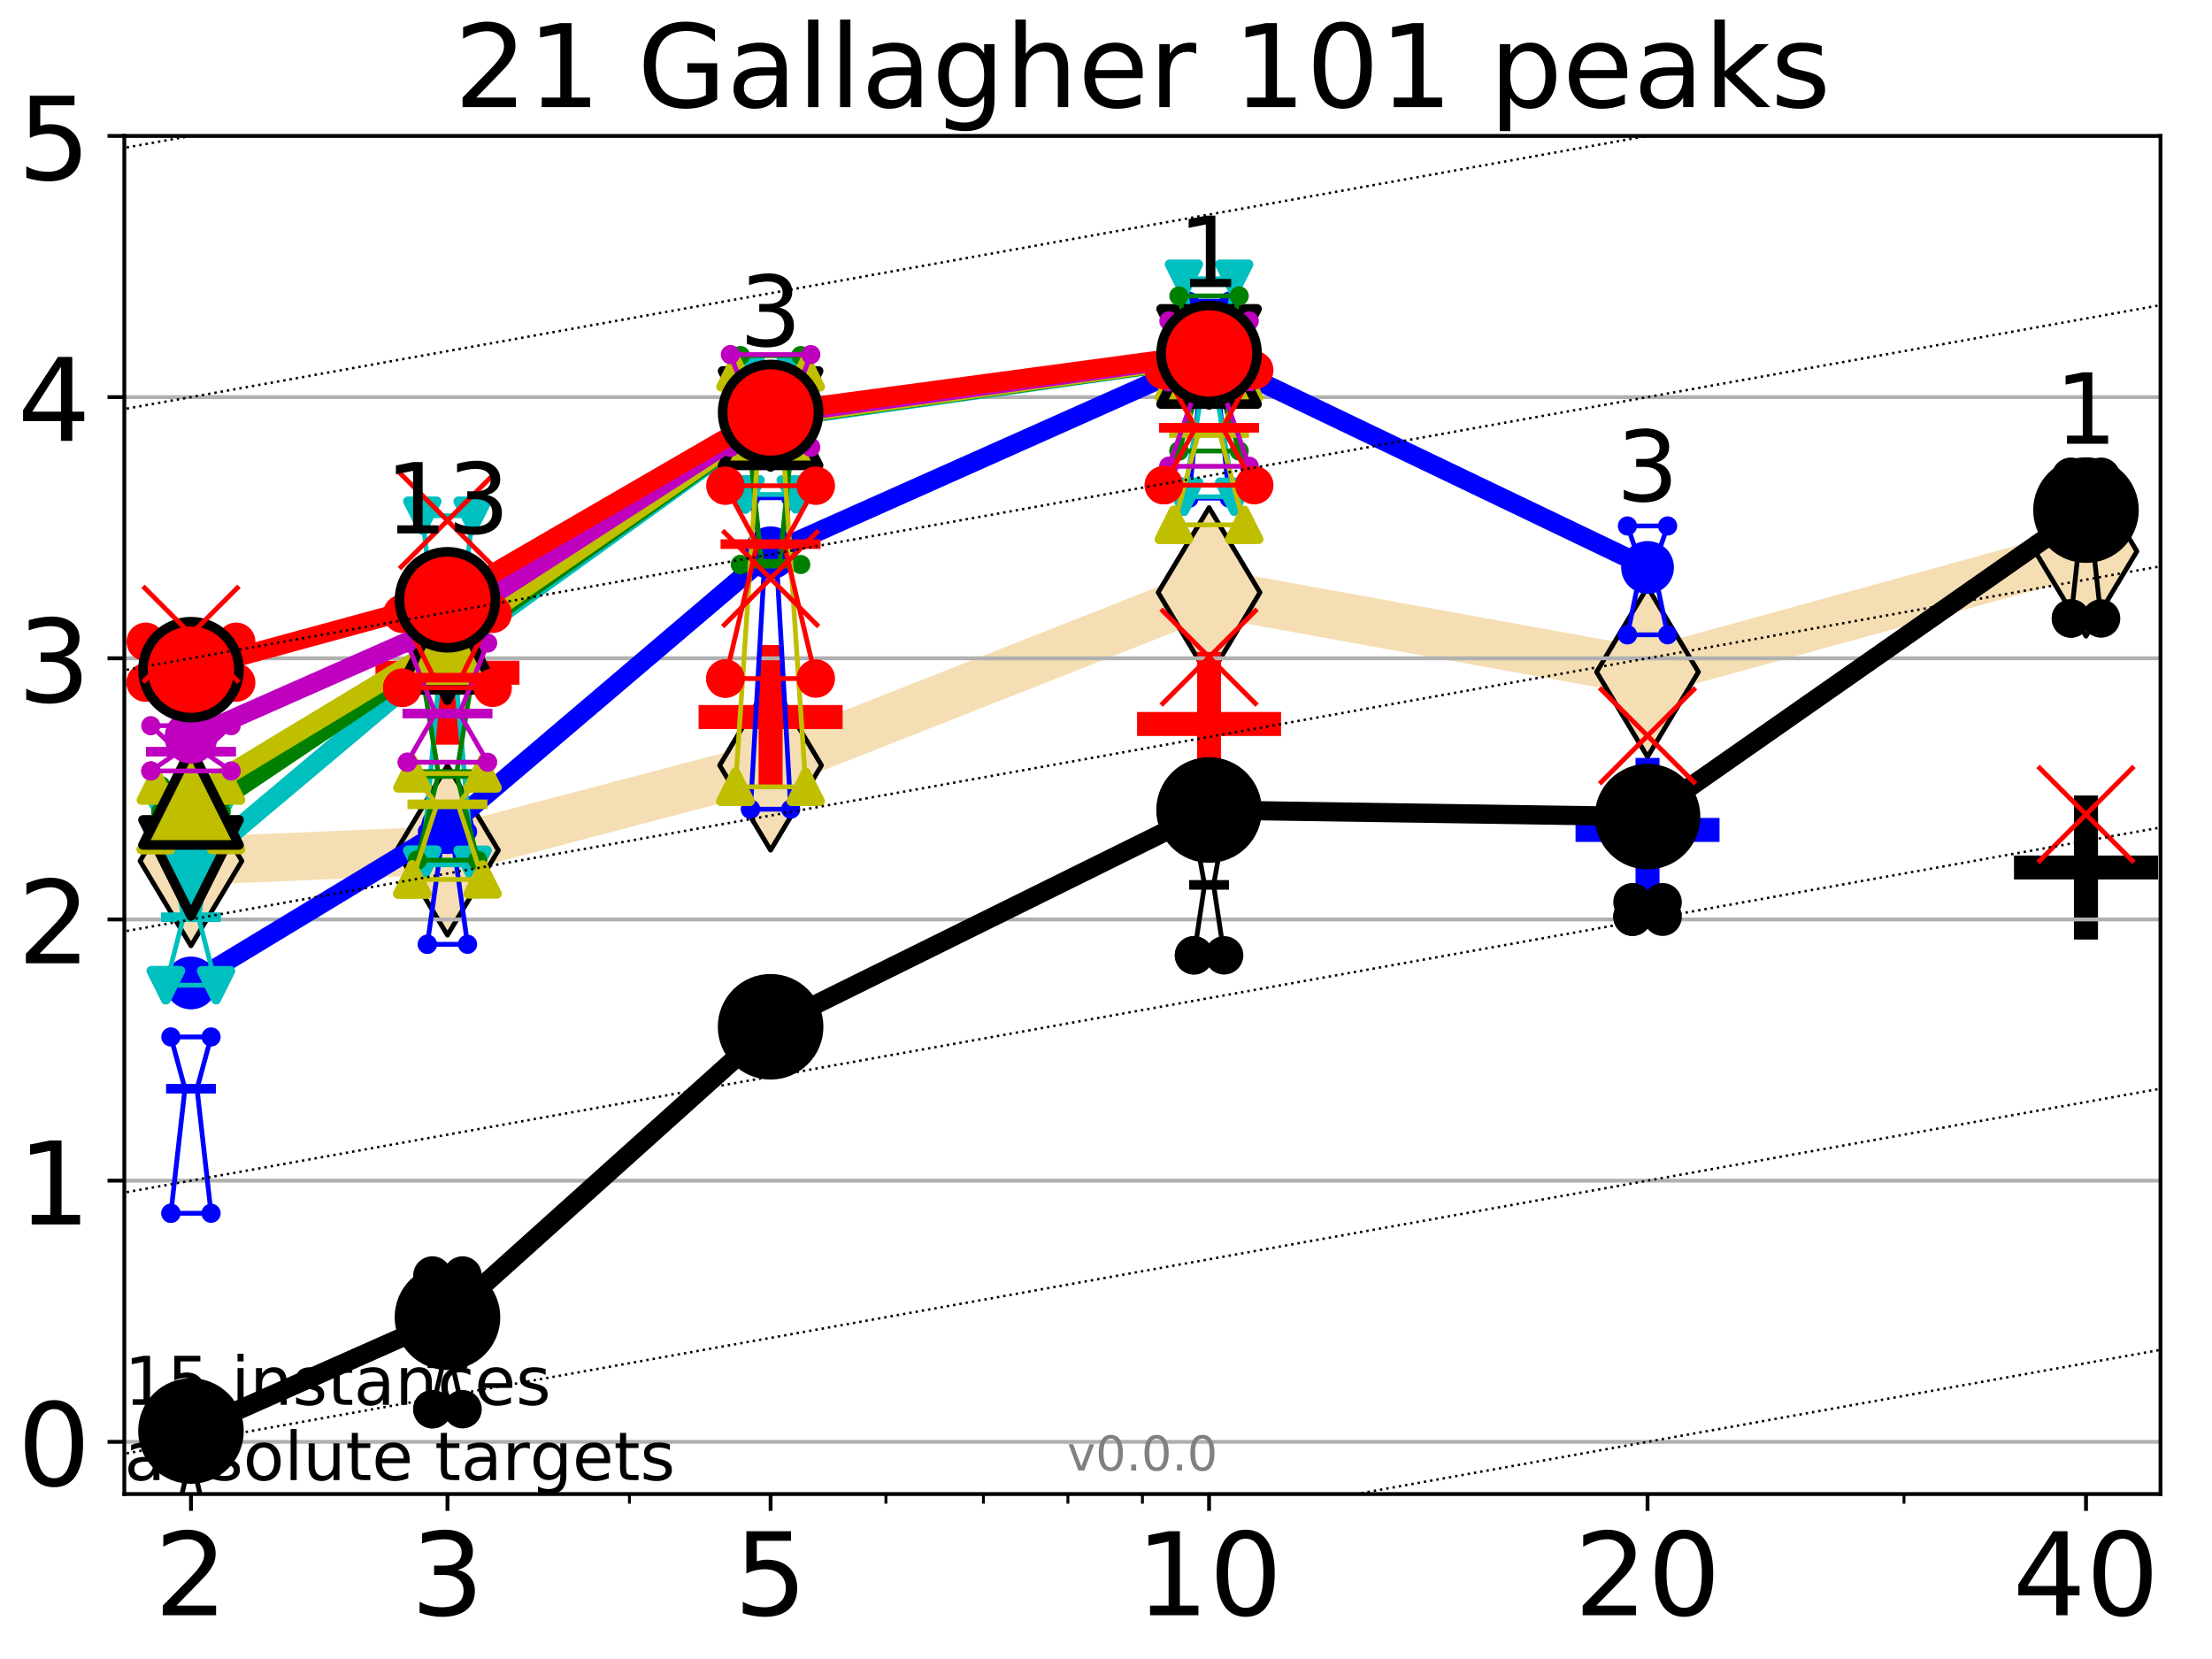 <?xml version="1.0" encoding="utf-8" standalone="no"?>
<!DOCTYPE svg PUBLIC "-//W3C//DTD SVG 1.1//EN"
  "http://www.w3.org/Graphics/SVG/1.1/DTD/svg11.dtd">
<!-- Created with matplotlib (http://matplotlib.org/) -->
<svg height="345.6pt" version="1.1" viewBox="0 0 460.8 345.6" width="460.8pt" xmlns="http://www.w3.org/2000/svg" xmlns:xlink="http://www.w3.org/1999/xlink">
 <defs>
  <style type="text/css">
*{stroke-linecap:butt;stroke-linejoin:round;}
  </style>
 </defs>
 <g id="figure_1">
  <g id="patch_1">
   <path d="M 0 345.6 
L 460.8 345.6 
L 460.8 0 
L 0 0 
z
" style="fill:#ffffff;"/>
  </g>
  <g id="axes_1">
   <g id="patch_2">
    <path d="M 25.9 311.24 
L 450.072 311.24 
L 450.072 28.32 
L 25.9 28.32 
z
" style="fill:#ffffff;"/>
   </g>
   <g id="line2d_1">
    <path clip-path="url(#p664ee02479)" d="M 39.784 179.355 
L 93.215 177.135 
L 160.53 159.433 
L 251.87 123.426 
L 343.211 139.981 
L 434.551 114.841 
" style="fill:none;stroke:#f5deb3;stroke-linecap:square;stroke-width:10;"/>
    <defs>
     <path d="M -0 17.678 
L 10.607 0 
L 0 -17.678 
L -10.607 -0 
z
" id="m1b392609d2" style="stroke:#000000;stroke-linejoin:miter;"/>
    </defs>
    <g clip-path="url(#p664ee02479)">
     <use style="fill:#f5deb3;stroke:#000000;stroke-linejoin:miter;" x="39.784" xlink:href="#m1b392609d2" y="179.355"/>
     <use style="fill:#f5deb3;stroke:#000000;stroke-linejoin:miter;" x="93.215" xlink:href="#m1b392609d2" y="177.135"/>
     <use style="fill:#f5deb3;stroke:#000000;stroke-linejoin:miter;" x="160.53" xlink:href="#m1b392609d2" y="159.433"/>
     <use style="fill:#f5deb3;stroke:#000000;stroke-linejoin:miter;" x="251.87" xlink:href="#m1b392609d2" y="123.426"/>
     <use style="fill:#f5deb3;stroke:#000000;stroke-linejoin:miter;" x="343.211" xlink:href="#m1b392609d2" y="139.981"/>
     <use style="fill:#f5deb3;stroke:#000000;stroke-linejoin:miter;" x="434.551" xlink:href="#m1b392609d2" y="114.841"/>
    </g>
   </g>
   <g id="line2d_2">
    <defs>
     <path d="M -15 0 
L 15 0 
M 0 15 
L 0 -15 
" id="md3c48096e3" style="stroke:#000000;stroke-width:5;"/>
    </defs>
    <g clip-path="url(#p664ee02479)">
     <use style="stroke:#000000;stroke-width:5;" x="434.551" xlink:href="#md3c48096e3" y="180.72"/>
    </g>
   </g>
   <g id="line2d_3">
    <defs>
     <path d="M -15 0 
L 15 0 
M 0 15 
L 0 -15 
" id="mb4b3eeeaa7" style="stroke:#ff0000;stroke-width:5;"/>
    </defs>
    <g clip-path="url(#p664ee02479)">
     <use style="fill:#ff0000;stroke:#ff0000;stroke-width:5;" x="251.87" xlink:href="#mb4b3eeeaa7" y="150.815"/>
    </g>
   </g>
   <g id="line2d_4">
    <g clip-path="url(#p664ee02479)">
     <use style="fill:#ff0000;stroke:#ff0000;stroke-width:5;" x="93.215" xlink:href="#mb4b3eeeaa7" y="140.138"/>
    </g>
   </g>
   <g id="line2d_5">
    <defs>
     <path d="M -15 0 
L 15 0 
M 0 15 
L 0 -15 
" id="md3e4756462" style="stroke:#0000ff;stroke-width:5;"/>
    </defs>
    <g clip-path="url(#p664ee02479)">
     <use style="fill:#0000ff;stroke:#0000ff;stroke-width:5;" x="343.211" xlink:href="#md3e4756462" y="172.891"/>
    </g>
   </g>
   <g id="line2d_6">
    <g clip-path="url(#p664ee02479)">
     <use style="fill:#ff0000;stroke:#ff0000;stroke-width:5;" x="160.53" xlink:href="#mb4b3eeeaa7" y="149.372"/>
    </g>
   </g>
   <g id="matplotlib.axis_1">
    <g id="xtick_1">
     <g id="line2d_7">
      <defs>
       <path d="M 0 0 
L 0 3.5 
" id="m0247732b99" style="stroke:#000000;stroke-width:0.8;"/>
      </defs>
      <g>
       <use style="stroke:#000000;stroke-width:0.8;" x="39.784" xlink:href="#m0247732b99" y="311.24"/>
      </g>
     </g>
     <g id="text_1">
      <!-- 2 -->
      <defs>
       <path d="M 19.188 8.297 
L 53.609 8.297 
L 53.609 0 
L 7.328 0 
L 7.328 8.297 
Q 12.938 14.109 22.625 23.891 
Q 32.328 33.688 34.812 36.531 
Q 39.547 41.844 41.422 45.531 
Q 43.312 49.219 43.312 52.781 
Q 43.312 58.594 39.234 62.25 
Q 35.156 65.922 28.609 65.922 
Q 23.969 65.922 18.812 64.312 
Q 13.672 62.703 7.812 59.422 
L 7.812 69.391 
Q 13.766 71.781 18.938 73 
Q 24.125 74.219 28.422 74.219 
Q 39.75 74.219 46.484 68.547 
Q 53.219 62.891 53.219 53.422 
Q 53.219 48.922 51.531 44.891 
Q 49.859 40.875 45.406 35.406 
Q 44.188 33.984 37.641 27.219 
Q 31.109 20.453 19.188 8.297 
z
" id="DejaVuSans-32"/>
      </defs>
      <g transform="translate(32.149 336.476)scale(0.24 -0.24)">
       <use xlink:href="#DejaVuSans-32"/>
      </g>
     </g>
    </g>
    <g id="xtick_2">
     <g id="line2d_8">
      <g>
       <use style="stroke:#000000;stroke-width:0.8;" x="93.215" xlink:href="#m0247732b99" y="311.24"/>
      </g>
     </g>
     <g id="text_2">
      <!-- 3 -->
      <defs>
       <path d="M 40.578 39.312 
Q 47.656 37.797 51.625 33 
Q 55.609 28.219 55.609 21.188 
Q 55.609 10.406 48.188 4.484 
Q 40.766 -1.422 27.094 -1.422 
Q 22.516 -1.422 17.656 -0.516 
Q 12.797 0.391 7.625 2.203 
L 7.625 11.719 
Q 11.719 9.328 16.594 8.109 
Q 21.484 6.891 26.812 6.891 
Q 36.078 6.891 40.938 10.547 
Q 45.797 14.203 45.797 21.188 
Q 45.797 27.641 41.281 31.266 
Q 36.766 34.906 28.719 34.906 
L 20.219 34.906 
L 20.219 43.016 
L 29.109 43.016 
Q 36.375 43.016 40.234 45.922 
Q 44.094 48.828 44.094 54.297 
Q 44.094 59.906 40.109 62.906 
Q 36.141 65.922 28.719 65.922 
Q 24.656 65.922 20.016 65.031 
Q 15.375 64.156 9.812 62.312 
L 9.812 71.094 
Q 15.438 72.656 20.344 73.438 
Q 25.25 74.219 29.594 74.219 
Q 40.828 74.219 47.359 69.109 
Q 53.906 64.016 53.906 55.328 
Q 53.906 49.266 50.438 45.094 
Q 46.969 40.922 40.578 39.312 
z
" id="DejaVuSans-33"/>
      </defs>
      <g transform="translate(85.58 336.476)scale(0.24 -0.24)">
       <use xlink:href="#DejaVuSans-33"/>
      </g>
     </g>
    </g>
    <g id="xtick_3">
     <g id="line2d_9">
      <g>
       <use style="stroke:#000000;stroke-width:0.8;" x="160.53" xlink:href="#m0247732b99" y="311.24"/>
      </g>
     </g>
     <g id="text_3">
      <!-- 5 -->
      <defs>
       <path d="M 10.797 72.906 
L 49.516 72.906 
L 49.516 64.594 
L 19.828 64.594 
L 19.828 46.734 
Q 21.969 47.469 24.109 47.828 
Q 26.266 48.188 28.422 48.188 
Q 40.625 48.188 47.75 41.5 
Q 54.891 34.812 54.891 23.391 
Q 54.891 11.625 47.562 5.094 
Q 40.234 -1.422 26.906 -1.422 
Q 22.312 -1.422 17.547 -0.641 
Q 12.797 0.141 7.719 1.703 
L 7.719 11.625 
Q 12.109 9.234 16.797 8.062 
Q 21.484 6.891 26.703 6.891 
Q 35.156 6.891 40.078 11.328 
Q 45.016 15.766 45.016 23.391 
Q 45.016 31 40.078 35.438 
Q 35.156 39.891 26.703 39.891 
Q 22.75 39.891 18.812 39.016 
Q 14.891 38.141 10.797 36.281 
z
" id="DejaVuSans-35"/>
      </defs>
      <g transform="translate(152.895 336.476)scale(0.24 -0.24)">
       <use xlink:href="#DejaVuSans-35"/>
      </g>
     </g>
    </g>
    <g id="xtick_4">
     <g id="line2d_10">
      <g>
       <use style="stroke:#000000;stroke-width:0.8;" x="251.87" xlink:href="#m0247732b99" y="311.24"/>
      </g>
     </g>
     <g id="text_4">
      <!-- 10 -->
      <defs>
       <path d="M 12.406 8.297 
L 28.516 8.297 
L 28.516 63.922 
L 10.984 60.406 
L 10.984 69.391 
L 28.422 72.906 
L 38.281 72.906 
L 38.281 8.297 
L 54.391 8.297 
L 54.391 0 
L 12.406 0 
z
" id="DejaVuSans-31"/>
       <path d="M 31.781 66.406 
Q 24.172 66.406 20.328 58.906 
Q 16.5 51.422 16.5 36.375 
Q 16.5 21.391 20.328 13.891 
Q 24.172 6.391 31.781 6.391 
Q 39.453 6.391 43.281 13.891 
Q 47.125 21.391 47.125 36.375 
Q 47.125 51.422 43.281 58.906 
Q 39.453 66.406 31.781 66.406 
z
M 31.781 74.219 
Q 44.047 74.219 50.516 64.516 
Q 56.984 54.828 56.984 36.375 
Q 56.984 17.969 50.516 8.266 
Q 44.047 -1.422 31.781 -1.422 
Q 19.531 -1.422 13.062 8.266 
Q 6.594 17.969 6.594 36.375 
Q 6.594 54.828 13.062 64.516 
Q 19.531 74.219 31.781 74.219 
z
" id="DejaVuSans-30"/>
      </defs>
      <g transform="translate(236.6 336.476)scale(0.24 -0.24)">
       <use xlink:href="#DejaVuSans-31"/>
       <use x="63.623" xlink:href="#DejaVuSans-30"/>
      </g>
     </g>
    </g>
    <g id="xtick_5">
     <g id="line2d_11">
      <g>
       <use style="stroke:#000000;stroke-width:0.8;" x="343.211" xlink:href="#m0247732b99" y="311.24"/>
      </g>
     </g>
     <g id="text_5">
      <!-- 20 -->
      <g transform="translate(327.941 336.476)scale(0.24 -0.24)">
       <use xlink:href="#DejaVuSans-32"/>
       <use x="63.623" xlink:href="#DejaVuSans-30"/>
      </g>
     </g>
    </g>
    <g id="xtick_6">
     <g id="line2d_12">
      <g>
       <use style="stroke:#000000;stroke-width:0.8;" x="434.551" xlink:href="#m0247732b99" y="311.24"/>
      </g>
     </g>
     <g id="text_6">
      <!-- 40 -->
      <defs>
       <path d="M 37.797 64.312 
L 12.891 25.391 
L 37.797 25.391 
z
M 35.203 72.906 
L 47.609 72.906 
L 47.609 25.391 
L 58.016 25.391 
L 58.016 17.188 
L 47.609 17.188 
L 47.609 0 
L 37.797 0 
L 37.797 17.188 
L 4.891 17.188 
L 4.891 26.703 
z
" id="DejaVuSans-34"/>
      </defs>
      <g transform="translate(419.281 336.476)scale(0.24 -0.24)">
       <use xlink:href="#DejaVuSans-34"/>
       <use x="63.623" xlink:href="#DejaVuSans-30"/>
      </g>
     </g>
    </g>
    <g id="xtick_7">
     <g id="line2d_13">
      <defs>
       <path d="M 0 0 
L 0 2 
" id="m022f567154" style="stroke:#000000;stroke-width:0.6;"/>
      </defs>
      <g>
       <use style="stroke:#000000;stroke-width:0.6;" x="39.784" xlink:href="#m022f567154" y="311.24"/>
      </g>
     </g>
    </g>
    <g id="xtick_8">
     <g id="line2d_14">
      <g>
       <use style="stroke:#000000;stroke-width:0.6;" x="93.215" xlink:href="#m022f567154" y="311.24"/>
      </g>
     </g>
    </g>
    <g id="xtick_9">
     <g id="line2d_15">
      <g>
       <use style="stroke:#000000;stroke-width:0.6;" x="131.125" xlink:href="#m022f567154" y="311.24"/>
      </g>
     </g>
    </g>
    <g id="xtick_10">
     <g id="line2d_16">
      <g>
       <use style="stroke:#000000;stroke-width:0.6;" x="160.53" xlink:href="#m022f567154" y="311.24"/>
      </g>
     </g>
    </g>
    <g id="xtick_11">
     <g id="line2d_17">
      <g>
       <use style="stroke:#000000;stroke-width:0.6;" x="184.555" xlink:href="#m022f567154" y="311.24"/>
      </g>
     </g>
    </g>
    <g id="xtick_12">
     <g id="line2d_18">
      <g>
       <use style="stroke:#000000;stroke-width:0.6;" x="204.869" xlink:href="#m022f567154" y="311.24"/>
      </g>
     </g>
    </g>
    <g id="xtick_13">
     <g id="line2d_19">
      <g>
       <use style="stroke:#000000;stroke-width:0.6;" x="222.465" xlink:href="#m022f567154" y="311.24"/>
      </g>
     </g>
    </g>
    <g id="xtick_14">
     <g id="line2d_20">
      <g>
       <use style="stroke:#000000;stroke-width:0.6;" x="237.986" xlink:href="#m022f567154" y="311.24"/>
      </g>
     </g>
    </g>
    <g id="xtick_15">
     <g id="line2d_21">
      <g>
       <use style="stroke:#000000;stroke-width:0.6;" x="343.211" xlink:href="#m022f567154" y="311.24"/>
      </g>
     </g>
    </g>
    <g id="xtick_16">
     <g id="line2d_22">
      <g>
       <use style="stroke:#000000;stroke-width:0.6;" x="396.641" xlink:href="#m022f567154" y="311.24"/>
      </g>
     </g>
    </g>
    <g id="xtick_17">
     <g id="line2d_23">
      <g>
       <use style="stroke:#000000;stroke-width:0.6;" x="434.551" xlink:href="#m022f567154" y="311.24"/>
      </g>
     </g>
    </g>
   </g>
   <g id="matplotlib.axis_2">
    <g id="ytick_1">
     <g id="line2d_24">
      <path clip-path="url(#p664ee02479)" d="M 25.9 300.358 
L 450.072 300.358 
" style="fill:none;stroke:#b0b0b0;stroke-linecap:square;stroke-width:0.8;"/>
     </g>
     <g id="line2d_25">
      <defs>
       <path d="M 0 0 
L -3.5 0 
" id="m3e9258a1c8" style="stroke:#000000;stroke-width:0.8;"/>
      </defs>
      <g>
       <use style="stroke:#000000;stroke-width:0.8;" x="25.9" xlink:href="#m3e9258a1c8" y="300.358"/>
      </g>
     </g>
     <g id="text_7">
      <!-- 0 -->
      <g transform="translate(3.63 309.477)scale(0.24 -0.24)">
       <use xlink:href="#DejaVuSans-30"/>
      </g>
     </g>
    </g>
    <g id="ytick_2">
     <g id="line2d_26">
      <path clip-path="url(#p664ee02479)" d="M 25.9 245.951 
L 450.072 245.951 
" style="fill:none;stroke:#b0b0b0;stroke-linecap:square;stroke-width:0.8;"/>
     </g>
     <g id="line2d_27">
      <g>
       <use style="stroke:#000000;stroke-width:0.8;" x="25.9" xlink:href="#m3e9258a1c8" y="245.951"/>
      </g>
     </g>
     <g id="text_8">
      <!-- 1 -->
      <g transform="translate(3.63 255.069)scale(0.24 -0.24)">
       <use xlink:href="#DejaVuSans-31"/>
      </g>
     </g>
    </g>
    <g id="ytick_3">
     <g id="line2d_28">
      <path clip-path="url(#p664ee02479)" d="M 25.9 191.543 
L 450.072 191.543 
" style="fill:none;stroke:#b0b0b0;stroke-linecap:square;stroke-width:0.8;"/>
     </g>
     <g id="line2d_29">
      <g>
       <use style="stroke:#000000;stroke-width:0.8;" x="25.9" xlink:href="#m3e9258a1c8" y="191.543"/>
      </g>
     </g>
     <g id="text_9">
      <!-- 2 -->
      <g transform="translate(3.63 200.661)scale(0.24 -0.24)">
       <use xlink:href="#DejaVuSans-32"/>
      </g>
     </g>
    </g>
    <g id="ytick_4">
     <g id="line2d_30">
      <path clip-path="url(#p664ee02479)" d="M 25.9 137.135 
L 450.072 137.135 
" style="fill:none;stroke:#b0b0b0;stroke-linecap:square;stroke-width:0.8;"/>
     </g>
     <g id="line2d_31">
      <g>
       <use style="stroke:#000000;stroke-width:0.8;" x="25.9" xlink:href="#m3e9258a1c8" y="137.135"/>
      </g>
     </g>
     <g id="text_10">
      <!-- 3 -->
      <g transform="translate(3.63 146.254)scale(0.24 -0.24)">
       <use xlink:href="#DejaVuSans-33"/>
      </g>
     </g>
    </g>
    <g id="ytick_5">
     <g id="line2d_32">
      <path clip-path="url(#p664ee02479)" d="M 25.9 82.728 
L 450.072 82.728 
" style="fill:none;stroke:#b0b0b0;stroke-linecap:square;stroke-width:0.8;"/>
     </g>
     <g id="line2d_33">
      <g>
       <use style="stroke:#000000;stroke-width:0.8;" x="25.9" xlink:href="#m3e9258a1c8" y="82.728"/>
      </g>
     </g>
     <g id="text_11">
      <!-- 4 -->
      <g transform="translate(3.63 91.846)scale(0.24 -0.24)">
       <use xlink:href="#DejaVuSans-34"/>
      </g>
     </g>
    </g>
    <g id="ytick_6">
     <g id="line2d_34">
      <path clip-path="url(#p664ee02479)" d="M 25.9 28.32 
L 450.072 28.32 
" style="fill:none;stroke:#b0b0b0;stroke-linecap:square;stroke-width:0.8;"/>
     </g>
     <g id="line2d_35">
      <g>
       <use style="stroke:#000000;stroke-width:0.8;" x="25.9" xlink:href="#m3e9258a1c8" y="28.32"/>
      </g>
     </g>
     <g id="text_12">
      <!-- 5 -->
      <g transform="translate(3.63 37.438)scale(0.24 -0.24)">
       <use xlink:href="#DejaVuSans-35"/>
      </g>
     </g>
    </g>
   </g>
   <g id="line2d_36">
    <path clip-path="url(#p664ee02479)" d="M 36.644 316.737 
L 38.842 307.156 
L 36.644 300.358 
L 42.924 300.358 
L 40.726 307.156 
L 42.924 316.737 
L 36.644 316.737 
" style="fill:none;stroke:#000000;stroke-linecap:square;"/>
   </g>
   <g id="line2d_37">
    <path clip-path="url(#p664ee02479)" d="M 36.644 316.737 
L 42.924 316.737 
L 42.924 300.358 
L 36.644 300.358 
L 36.644 316.737 
" style="fill:none;"/>
    <defs>
     <path d="M 0 3 
C 0.796 3 1.559 2.684 2.121 2.121 
C 2.684 1.559 3 0.796 3 0 
C 3 -0.796 2.684 -1.559 2.121 -2.121 
C 1.559 -2.684 0.796 -3 0 -3 
C -0.796 -3 -1.559 -2.684 -2.121 -2.121 
C -2.684 -1.559 -3 -0.796 -3 0 
C -3 0.796 -2.684 1.559 -2.121 2.121 
C -1.559 2.684 -0.796 3 0 3 
z
" id="m105ddba3d4" style="stroke:#000000;stroke-width:2;"/>
    </defs>
    <g clip-path="url(#p664ee02479)">
     <use style="stroke:#000000;stroke-width:2;" x="36.644" xlink:href="#m105ddba3d4" y="316.737"/>
     <use style="stroke:#000000;stroke-width:2;" x="42.924" xlink:href="#m105ddba3d4" y="316.737"/>
     <use style="stroke:#000000;stroke-width:2;" x="42.924" xlink:href="#m105ddba3d4" y="300.358"/>
     <use style="stroke:#000000;stroke-width:2;" x="36.644" xlink:href="#m105ddba3d4" y="300.358"/>
     <use style="stroke:#000000;stroke-width:2;" x="36.644" xlink:href="#m105ddba3d4" y="316.737"/>
    </g>
   </g>
   <g id="line2d_38">
    <path clip-path="url(#p664ee02479)" d="M 36.644 307.156 
L 42.924 307.156 
" style="fill:none;stroke:#000000;stroke-linecap:square;stroke-width:2;"/>
   </g>
   <g id="line2d_39">
    <path clip-path="url(#p664ee02479)" d="M 90.075 293.561 
L 92.273 283.98 
L 90.075 265.71 
L 96.355 265.71 
L 94.157 283.98 
L 96.355 293.561 
L 90.075 293.561 
" style="fill:none;stroke:#000000;stroke-linecap:square;"/>
   </g>
   <g id="line2d_40">
    <path clip-path="url(#p664ee02479)" d="M 90.075 293.561 
L 96.355 293.561 
L 96.355 265.71 
L 90.075 265.71 
L 90.075 293.561 
" style="fill:none;"/>
    <g clip-path="url(#p664ee02479)">
     <use style="stroke:#000000;stroke-width:2;" x="90.075" xlink:href="#m105ddba3d4" y="293.561"/>
     <use style="stroke:#000000;stroke-width:2;" x="96.355" xlink:href="#m105ddba3d4" y="293.561"/>
     <use style="stroke:#000000;stroke-width:2;" x="96.355" xlink:href="#m105ddba3d4" y="265.71"/>
     <use style="stroke:#000000;stroke-width:2;" x="90.075" xlink:href="#m105ddba3d4" y="265.71"/>
     <use style="stroke:#000000;stroke-width:2;" x="90.075" xlink:href="#m105ddba3d4" y="293.561"/>
    </g>
   </g>
   <g id="line2d_41">
    <path clip-path="url(#p664ee02479)" d="M 90.075 283.98 
L 96.355 283.98 
" style="fill:none;stroke:#000000;stroke-linecap:square;stroke-width:2;"/>
   </g>
   <g id="line2d_42">
    <path clip-path="url(#p664ee02479)" d="M 157.39 218.914 
L 159.588 213.975 
L 157.39 209.892 
L 163.669 209.892 
L 161.472 213.975 
L 163.669 218.914 
L 157.39 218.914 
" style="fill:none;stroke:#000000;stroke-linecap:square;"/>
   </g>
   <g id="line2d_43">
    <path clip-path="url(#p664ee02479)" d="M 157.39 218.914 
L 163.669 218.914 
L 163.669 209.892 
L 157.39 209.892 
L 157.39 218.914 
" style="fill:none;"/>
    <g clip-path="url(#p664ee02479)">
     <use style="stroke:#000000;stroke-width:2;" x="157.39" xlink:href="#m105ddba3d4" y="218.914"/>
     <use style="stroke:#000000;stroke-width:2;" x="163.669" xlink:href="#m105ddba3d4" y="218.914"/>
     <use style="stroke:#000000;stroke-width:2;" x="163.669" xlink:href="#m105ddba3d4" y="209.892"/>
     <use style="stroke:#000000;stroke-width:2;" x="157.39" xlink:href="#m105ddba3d4" y="209.892"/>
     <use style="stroke:#000000;stroke-width:2;" x="157.39" xlink:href="#m105ddba3d4" y="218.914"/>
    </g>
   </g>
   <g id="line2d_44">
    <path clip-path="url(#p664ee02479)" d="M 157.39 213.975 
L 163.669 213.975 
" style="fill:none;stroke:#000000;stroke-linecap:square;stroke-width:2;"/>
   </g>
   <g id="line2d_45">
    <path clip-path="url(#p664ee02479)" d="M 248.73 199.012 
L 250.928 184.338 
L 248.73 172.141 
L 255.01 172.141 
L 252.812 184.338 
L 255.01 199.012 
L 248.73 199.012 
" style="fill:none;stroke:#000000;stroke-linecap:square;"/>
   </g>
   <g id="line2d_46">
    <path clip-path="url(#p664ee02479)" d="M 248.73 199.012 
L 255.01 199.012 
L 255.01 172.141 
L 248.73 172.141 
L 248.73 199.012 
" style="fill:none;"/>
    <g clip-path="url(#p664ee02479)">
     <use style="stroke:#000000;stroke-width:2;" x="248.73" xlink:href="#m105ddba3d4" y="199.012"/>
     <use style="stroke:#000000;stroke-width:2;" x="255.01" xlink:href="#m105ddba3d4" y="199.012"/>
     <use style="stroke:#000000;stroke-width:2;" x="255.01" xlink:href="#m105ddba3d4" y="172.141"/>
     <use style="stroke:#000000;stroke-width:2;" x="248.73" xlink:href="#m105ddba3d4" y="172.141"/>
     <use style="stroke:#000000;stroke-width:2;" x="248.73" xlink:href="#m105ddba3d4" y="199.012"/>
    </g>
   </g>
   <g id="line2d_47">
    <path clip-path="url(#p664ee02479)" d="M 248.73 184.338 
L 255.01 184.338 
" style="fill:none;stroke:#000000;stroke-linecap:square;stroke-width:2;"/>
   </g>
   <g id="line2d_48">
    <path clip-path="url(#p664ee02479)" d="M 340.071 190.971 
L 342.269 189.184 
L 340.071 187.945 
L 346.35 187.945 
L 344.152 189.184 
L 346.35 190.971 
L 340.071 190.971 
" style="fill:none;stroke:#000000;stroke-linecap:square;"/>
   </g>
   <g id="line2d_49">
    <path clip-path="url(#p664ee02479)" d="M 340.071 190.971 
L 346.35 190.971 
L 346.35 187.945 
L 340.071 187.945 
L 340.071 190.971 
" style="fill:none;"/>
    <g clip-path="url(#p664ee02479)">
     <use style="stroke:#000000;stroke-width:2;" x="340.071" xlink:href="#m105ddba3d4" y="190.971"/>
     <use style="stroke:#000000;stroke-width:2;" x="346.35" xlink:href="#m105ddba3d4" y="190.971"/>
     <use style="stroke:#000000;stroke-width:2;" x="346.35" xlink:href="#m105ddba3d4" y="187.945"/>
     <use style="stroke:#000000;stroke-width:2;" x="340.071" xlink:href="#m105ddba3d4" y="187.945"/>
     <use style="stroke:#000000;stroke-width:2;" x="340.071" xlink:href="#m105ddba3d4" y="190.971"/>
    </g>
   </g>
   <g id="line2d_50">
    <path clip-path="url(#p664ee02479)" d="M 340.071 189.184 
L 346.35 189.184 
" style="fill:none;stroke:#000000;stroke-linecap:square;stroke-width:2;"/>
   </g>
   <g id="line2d_51">
    <path clip-path="url(#p664ee02479)" d="M 431.411 128.838 
L 433.609 108.819 
L 431.411 99.315 
L 437.691 99.315 
L 435.493 108.819 
L 437.691 128.838 
L 431.411 128.838 
" style="fill:none;stroke:#000000;stroke-linecap:square;"/>
   </g>
   <g id="line2d_52">
    <path clip-path="url(#p664ee02479)" d="M 431.411 128.838 
L 437.691 128.838 
L 437.691 99.315 
L 431.411 99.315 
L 431.411 128.838 
" style="fill:none;"/>
    <g clip-path="url(#p664ee02479)">
     <use style="stroke:#000000;stroke-width:2;" x="431.411" xlink:href="#m105ddba3d4" y="128.838"/>
     <use style="stroke:#000000;stroke-width:2;" x="437.691" xlink:href="#m105ddba3d4" y="128.838"/>
     <use style="stroke:#000000;stroke-width:2;" x="437.691" xlink:href="#m105ddba3d4" y="99.315"/>
     <use style="stroke:#000000;stroke-width:2;" x="431.411" xlink:href="#m105ddba3d4" y="99.315"/>
     <use style="stroke:#000000;stroke-width:2;" x="431.411" xlink:href="#m105ddba3d4" y="128.838"/>
    </g>
   </g>
   <g id="line2d_53">
    <path clip-path="url(#p664ee02479)" d="M 431.411 108.819 
L 437.691 108.819 
" style="fill:none;stroke:#000000;stroke-linecap:square;stroke-width:2;"/>
   </g>
   <g id="line2d_54">
    <path clip-path="url(#p664ee02479)" d="M 39.784 298.106 
L 93.215 274.399 
" style="fill:none;stroke:#000000;stroke-linecap:square;stroke-width:4;"/>
   </g>
   <g id="line2d_55">
    <path clip-path="url(#p664ee02479)" d="M 93.215 274.399 
L 160.53 213.898 
" style="fill:none;stroke:#000000;stroke-linecap:square;stroke-width:4;"/>
   </g>
   <g id="line2d_56">
    <path clip-path="url(#p664ee02479)" d="M 160.53 213.898 
L 251.87 168.743 
" style="fill:none;stroke:#000000;stroke-linecap:square;stroke-width:4;"/>
   </g>
   <g id="line2d_57">
    <path clip-path="url(#p664ee02479)" d="M 251.87 168.743 
L 343.211 170.113 
" style="fill:none;stroke:#000000;stroke-linecap:square;stroke-width:4;"/>
   </g>
   <g id="line2d_58">
    <path clip-path="url(#p664ee02479)" d="M 343.211 170.113 
L 434.551 106.263 
" style="fill:none;stroke:#000000;stroke-linecap:square;stroke-width:4;"/>
   </g>
   <g id="line2d_59">
    <path clip-path="url(#p664ee02479)" d="M 39.784 298.106 
L 93.215 274.399 
L 160.53 213.898 
L 251.87 168.743 
L 343.211 170.113 
L 434.551 106.263 
" style="fill:none;"/>
    <defs>
     <path d="M 0 10 
C 2.652 10 5.196 8.946 7.071 7.071 
C 8.946 5.196 10 2.652 10 0 
C 10 -2.652 8.946 -5.196 7.071 -7.071 
C 5.196 -8.946 2.652 -10 0 -10 
C -2.652 -10 -5.196 -8.946 -7.071 -7.071 
C -8.946 -5.196 -10 -2.652 -10 0 
C -10 2.652 -8.946 5.196 -7.071 7.071 
C -5.196 8.946 -2.652 10 0 10 
z
" id="m43827c02b4" style="stroke:#000000;stroke-width:2;"/>
    </defs>
    <g clip-path="url(#p664ee02479)">
     <use style="stroke:#000000;stroke-width:2;" x="39.784" xlink:href="#m43827c02b4" y="298.106"/>
     <use style="stroke:#000000;stroke-width:2;" x="93.215" xlink:href="#m43827c02b4" y="274.399"/>
     <use style="stroke:#000000;stroke-width:2;" x="160.53" xlink:href="#m43827c02b4" y="213.898"/>
     <use style="stroke:#000000;stroke-width:2;" x="251.87" xlink:href="#m43827c02b4" y="168.743"/>
     <use style="stroke:#000000;stroke-width:2;" x="343.211" xlink:href="#m43827c02b4" y="170.113"/>
     <use style="stroke:#000000;stroke-width:2;" x="434.551" xlink:href="#m43827c02b4" y="106.263"/>
    </g>
   </g>
   <g id="line2d_60">
    <path clip-path="url(#p664ee02479)" d="M 35.597 252.748 
L 38.528 226.789 
L 35.597 216.014 
L 43.971 216.014 
L 41.04 226.789 
L 43.971 252.748 
L 35.597 252.748 
" style="fill:none;stroke:#0000ff;stroke-linecap:square;"/>
   </g>
   <g id="line2d_61">
    <path clip-path="url(#p664ee02479)" d="M 35.597 252.748 
L 43.971 252.748 
L 43.971 216.014 
L 35.597 216.014 
L 35.597 252.748 
" style="fill:none;"/>
    <defs>
     <path d="M 0 1.5 
C 0.398 1.5 0.779 1.342 1.061 1.061 
C 1.342 0.779 1.5 0.398 1.5 0 
C 1.5 -0.398 1.342 -0.779 1.061 -1.061 
C 0.779 -1.342 0.398 -1.5 0 -1.5 
C -0.398 -1.5 -0.779 -1.342 -1.061 -1.061 
C -1.342 -0.779 -1.5 -0.398 -1.5 0 
C -1.5 0.398 -1.342 0.779 -1.061 1.061 
C -0.779 1.342 -0.398 1.5 0 1.5 
z
" id="m76a44bcf82" style="stroke:#0000ff;"/>
    </defs>
    <g clip-path="url(#p664ee02479)">
     <use style="fill:#0000ff;stroke:#0000ff;" x="35.597" xlink:href="#m76a44bcf82" y="252.748"/>
     <use style="fill:#0000ff;stroke:#0000ff;" x="43.971" xlink:href="#m76a44bcf82" y="252.748"/>
     <use style="fill:#0000ff;stroke:#0000ff;" x="43.971" xlink:href="#m76a44bcf82" y="216.014"/>
     <use style="fill:#0000ff;stroke:#0000ff;" x="35.597" xlink:href="#m76a44bcf82" y="216.014"/>
     <use style="fill:#0000ff;stroke:#0000ff;" x="35.597" xlink:href="#m76a44bcf82" y="252.748"/>
    </g>
   </g>
   <g id="line2d_62">
    <path clip-path="url(#p664ee02479)" d="M 35.597 226.789 
L 43.971 226.789 
" style="fill:none;stroke:#0000ff;stroke-linecap:square;stroke-width:2;"/>
   </g>
   <g id="line2d_63">
    <path clip-path="url(#p664ee02479)" d="M 89.028 196.717 
L 91.959 175.803 
L 89.028 173.273 
L 97.401 173.273 
L 94.471 175.803 
L 97.401 196.717 
L 89.028 196.717 
" style="fill:none;stroke:#0000ff;stroke-linecap:square;"/>
   </g>
   <g id="line2d_64">
    <path clip-path="url(#p664ee02479)" d="M 89.028 196.717 
L 97.401 196.717 
L 97.401 173.273 
L 89.028 173.273 
L 89.028 196.717 
" style="fill:none;"/>
    <g clip-path="url(#p664ee02479)">
     <use style="fill:#0000ff;stroke:#0000ff;" x="89.028" xlink:href="#m76a44bcf82" y="196.717"/>
     <use style="fill:#0000ff;stroke:#0000ff;" x="97.401" xlink:href="#m76a44bcf82" y="196.717"/>
     <use style="fill:#0000ff;stroke:#0000ff;" x="97.401" xlink:href="#m76a44bcf82" y="173.273"/>
     <use style="fill:#0000ff;stroke:#0000ff;" x="89.028" xlink:href="#m76a44bcf82" y="173.273"/>
     <use style="fill:#0000ff;stroke:#0000ff;" x="89.028" xlink:href="#m76a44bcf82" y="196.717"/>
    </g>
   </g>
   <g id="line2d_65">
    <path clip-path="url(#p664ee02479)" d="M 89.028 175.803 
L 97.401 175.803 
" style="fill:none;stroke:#0000ff;stroke-linecap:square;stroke-width:2;"/>
   </g>
   <g id="line2d_66">
    <path clip-path="url(#p664ee02479)" d="M 156.343 168.569 
L 159.274 117.128 
L 156.343 103.689 
L 164.716 103.689 
L 161.786 117.128 
L 164.716 168.569 
L 156.343 168.569 
" style="fill:none;stroke:#0000ff;stroke-linecap:square;"/>
   </g>
   <g id="line2d_67">
    <path clip-path="url(#p664ee02479)" d="M 156.343 168.569 
L 164.716 168.569 
L 164.716 103.689 
L 156.343 103.689 
L 156.343 168.569 
" style="fill:none;"/>
    <g clip-path="url(#p664ee02479)">
     <use style="fill:#0000ff;stroke:#0000ff;" x="156.343" xlink:href="#m76a44bcf82" y="168.569"/>
     <use style="fill:#0000ff;stroke:#0000ff;" x="164.716" xlink:href="#m76a44bcf82" y="168.569"/>
     <use style="fill:#0000ff;stroke:#0000ff;" x="164.716" xlink:href="#m76a44bcf82" y="103.689"/>
     <use style="fill:#0000ff;stroke:#0000ff;" x="156.343" xlink:href="#m76a44bcf82" y="103.689"/>
     <use style="fill:#0000ff;stroke:#0000ff;" x="156.343" xlink:href="#m76a44bcf82" y="168.569"/>
    </g>
   </g>
   <g id="line2d_68">
    <path clip-path="url(#p664ee02479)" d="M 156.343 117.128 
L 164.716 117.128 
" style="fill:none;stroke:#0000ff;stroke-linecap:square;stroke-width:2;"/>
   </g>
   <g id="line2d_69">
    <path clip-path="url(#p664ee02479)" d="M 247.683 103.767 
L 250.614 74.432 
L 247.683 62.744 
L 256.057 62.744 
L 253.126 74.432 
L 256.057 103.767 
L 247.683 103.767 
" style="fill:none;stroke:#0000ff;stroke-linecap:square;"/>
   </g>
   <g id="line2d_70">
    <path clip-path="url(#p664ee02479)" d="M 247.683 103.767 
L 256.057 103.767 
L 256.057 62.744 
L 247.683 62.744 
L 247.683 103.767 
" style="fill:none;"/>
    <g clip-path="url(#p664ee02479)">
     <use style="fill:#0000ff;stroke:#0000ff;" x="247.683" xlink:href="#m76a44bcf82" y="103.767"/>
     <use style="fill:#0000ff;stroke:#0000ff;" x="256.057" xlink:href="#m76a44bcf82" y="103.767"/>
     <use style="fill:#0000ff;stroke:#0000ff;" x="256.057" xlink:href="#m76a44bcf82" y="62.744"/>
     <use style="fill:#0000ff;stroke:#0000ff;" x="247.683" xlink:href="#m76a44bcf82" y="62.744"/>
     <use style="fill:#0000ff;stroke:#0000ff;" x="247.683" xlink:href="#m76a44bcf82" y="103.767"/>
    </g>
   </g>
   <g id="line2d_71">
    <path clip-path="url(#p664ee02479)" d="M 247.683 74.432 
L 256.057 74.432 
" style="fill:none;stroke:#0000ff;stroke-linecap:square;stroke-width:2;"/>
   </g>
   <g id="line2d_72">
    <path clip-path="url(#p664ee02479)" d="M 339.024 132.238 
L 341.955 118.075 
L 339.024 109.568 
L 347.397 109.568 
L 344.466 118.075 
L 347.397 132.238 
L 339.024 132.238 
" style="fill:none;stroke:#0000ff;stroke-linecap:square;"/>
   </g>
   <g id="line2d_73">
    <path clip-path="url(#p664ee02479)" d="M 339.024 132.238 
L 347.397 132.238 
L 347.397 109.568 
L 339.024 109.568 
L 339.024 132.238 
" style="fill:none;"/>
    <g clip-path="url(#p664ee02479)">
     <use style="fill:#0000ff;stroke:#0000ff;" x="339.024" xlink:href="#m76a44bcf82" y="132.238"/>
     <use style="fill:#0000ff;stroke:#0000ff;" x="347.397" xlink:href="#m76a44bcf82" y="132.238"/>
     <use style="fill:#0000ff;stroke:#0000ff;" x="347.397" xlink:href="#m76a44bcf82" y="109.568"/>
     <use style="fill:#0000ff;stroke:#0000ff;" x="339.024" xlink:href="#m76a44bcf82" y="109.568"/>
     <use style="fill:#0000ff;stroke:#0000ff;" x="339.024" xlink:href="#m76a44bcf82" y="132.238"/>
    </g>
   </g>
   <g id="line2d_74">
    <path clip-path="url(#p664ee02479)" d="M 339.024 118.075 
L 347.397 118.075 
" style="fill:none;stroke:#0000ff;stroke-linecap:square;stroke-width:2;"/>
   </g>
   <g id="line2d_75">
    <path clip-path="url(#p664ee02479)" d="M 39.784 204.77 
L 93.215 172.417 
" style="fill:none;stroke:#0000ff;stroke-linecap:square;stroke-width:4;"/>
   </g>
   <g id="line2d_76">
    <path clip-path="url(#p664ee02479)" d="M 93.215 172.417 
L 160.53 115.156 
" style="fill:none;stroke:#0000ff;stroke-linecap:square;stroke-width:4;"/>
   </g>
   <g id="line2d_77">
    <path clip-path="url(#p664ee02479)" d="M 160.53 115.156 
L 251.87 74.432 
" style="fill:none;stroke:#0000ff;stroke-linecap:square;stroke-width:4;"/>
   </g>
   <g id="line2d_78">
    <path clip-path="url(#p664ee02479)" d="M 251.87 74.432 
L 343.211 118.205 
" style="fill:none;stroke:#0000ff;stroke-linecap:square;stroke-width:4;"/>
   </g>
   <g id="line2d_79">
    <path clip-path="url(#p664ee02479)" d="M 39.784 204.77 
L 93.215 172.417 
L 160.53 115.156 
L 251.87 74.432 
L 343.211 118.205 
" style="fill:none;"/>
    <defs>
     <path d="M 0 5 
C 1.326 5 2.598 4.473 3.536 3.536 
C 4.473 2.598 5 1.326 5 0 
C 5 -1.326 4.473 -2.598 3.536 -3.536 
C 2.598 -4.473 1.326 -5 0 -5 
C -1.326 -5 -2.598 -4.473 -3.536 -3.536 
C -4.473 -2.598 -5 -1.326 -5 0 
C -5 1.326 -4.473 2.598 -3.536 3.536 
C -2.598 4.473 -1.326 5 0 5 
z
" id="m0d2758caee" style="stroke:#0000ff;"/>
    </defs>
    <g clip-path="url(#p664ee02479)">
     <use style="fill:#0000ff;stroke:#0000ff;" x="39.784" xlink:href="#m0d2758caee" y="204.77"/>
     <use style="fill:#0000ff;stroke:#0000ff;" x="93.215" xlink:href="#m0d2758caee" y="172.417"/>
     <use style="fill:#0000ff;stroke:#0000ff;" x="160.53" xlink:href="#m0d2758caee" y="115.156"/>
     <use style="fill:#0000ff;stroke:#0000ff;" x="251.87" xlink:href="#m0d2758caee" y="74.432"/>
     <use style="fill:#0000ff;stroke:#0000ff;" x="343.211" xlink:href="#m0d2758caee" y="118.205"/>
    </g>
   </g>
   <g id="line2d_80">
    <path clip-path="url(#p664ee02479)" d="M 34.551 205.244 
L 38.214 191.075 
L 34.551 169.564 
L 45.017 169.564 
L 41.354 191.075 
L 45.017 205.244 
L 34.551 205.244 
" style="fill:none;stroke:#00bfbf;stroke-linecap:square;"/>
   </g>
   <g id="line2d_81">
    <path clip-path="url(#p664ee02479)" d="M 34.551 205.244 
L 45.017 205.244 
L 45.017 169.564 
L 34.551 169.564 
L 34.551 205.244 
" style="fill:none;"/>
    <defs>
     <path d="M -0 3 
L 3 -3 
L -3 -3 
z
" id="m1255609740" style="stroke:#00bfbf;stroke-linejoin:miter;stroke-width:2;"/>
    </defs>
    <g clip-path="url(#p664ee02479)">
     <use style="fill:#00bfbf;stroke:#00bfbf;stroke-linejoin:miter;stroke-width:2;" x="34.551" xlink:href="#m1255609740" y="205.244"/>
     <use style="fill:#00bfbf;stroke:#00bfbf;stroke-linejoin:miter;stroke-width:2;" x="45.017" xlink:href="#m1255609740" y="205.244"/>
     <use style="fill:#00bfbf;stroke:#00bfbf;stroke-linejoin:miter;stroke-width:2;" x="45.017" xlink:href="#m1255609740" y="169.564"/>
     <use style="fill:#00bfbf;stroke:#00bfbf;stroke-linejoin:miter;stroke-width:2;" x="34.551" xlink:href="#m1255609740" y="169.564"/>
     <use style="fill:#00bfbf;stroke:#00bfbf;stroke-linejoin:miter;stroke-width:2;" x="34.551" xlink:href="#m1255609740" y="205.244"/>
    </g>
   </g>
   <g id="line2d_82">
    <path clip-path="url(#p664ee02479)" d="M 34.551 191.075 
L 45.017 191.075 
" style="fill:none;stroke:#00bfbf;stroke-linecap:square;stroke-width:2;"/>
   </g>
   <g id="line2d_83">
    <path clip-path="url(#p664ee02479)" d="M 87.982 180.144 
L 91.645 139.29 
L 87.982 107.428 
L 98.448 107.428 
L 94.785 139.29 
L 98.448 180.144 
L 87.982 180.144 
" style="fill:none;stroke:#00bfbf;stroke-linecap:square;"/>
   </g>
   <g id="line2d_84">
    <path clip-path="url(#p664ee02479)" d="M 87.982 180.144 
L 98.448 180.144 
L 98.448 107.428 
L 87.982 107.428 
L 87.982 180.144 
" style="fill:none;"/>
    <g clip-path="url(#p664ee02479)">
     <use style="fill:#00bfbf;stroke:#00bfbf;stroke-linejoin:miter;stroke-width:2;" x="87.982" xlink:href="#m1255609740" y="180.144"/>
     <use style="fill:#00bfbf;stroke:#00bfbf;stroke-linejoin:miter;stroke-width:2;" x="98.448" xlink:href="#m1255609740" y="180.144"/>
     <use style="fill:#00bfbf;stroke:#00bfbf;stroke-linejoin:miter;stroke-width:2;" x="98.448" xlink:href="#m1255609740" y="107.428"/>
     <use style="fill:#00bfbf;stroke:#00bfbf;stroke-linejoin:miter;stroke-width:2;" x="87.982" xlink:href="#m1255609740" y="107.428"/>
     <use style="fill:#00bfbf;stroke:#00bfbf;stroke-linejoin:miter;stroke-width:2;" x="87.982" xlink:href="#m1255609740" y="180.144"/>
    </g>
   </g>
   <g id="line2d_85">
    <path clip-path="url(#p664ee02479)" d="M 87.982 139.29 
L 98.448 139.29 
" style="fill:none;stroke:#00bfbf;stroke-linecap:square;stroke-width:2;"/>
   </g>
   <g id="line2d_86">
    <path clip-path="url(#p664ee02479)" d="M 155.296 103.01 
L 158.96 93.805 
L 155.296 77.799 
L 165.763 77.799 
L 162.1 93.805 
L 165.763 103.01 
L 155.296 103.01 
" style="fill:none;stroke:#00bfbf;stroke-linecap:square;"/>
   </g>
   <g id="line2d_87">
    <path clip-path="url(#p664ee02479)" d="M 155.296 103.01 
L 165.763 103.01 
L 165.763 77.799 
L 155.296 77.799 
L 155.296 103.01 
" style="fill:none;"/>
    <g clip-path="url(#p664ee02479)">
     <use style="fill:#00bfbf;stroke:#00bfbf;stroke-linejoin:miter;stroke-width:2;" x="155.296" xlink:href="#m1255609740" y="103.01"/>
     <use style="fill:#00bfbf;stroke:#00bfbf;stroke-linejoin:miter;stroke-width:2;" x="165.763" xlink:href="#m1255609740" y="103.01"/>
     <use style="fill:#00bfbf;stroke:#00bfbf;stroke-linejoin:miter;stroke-width:2;" x="165.763" xlink:href="#m1255609740" y="77.799"/>
     <use style="fill:#00bfbf;stroke:#00bfbf;stroke-linejoin:miter;stroke-width:2;" x="155.296" xlink:href="#m1255609740" y="77.799"/>
     <use style="fill:#00bfbf;stroke:#00bfbf;stroke-linejoin:miter;stroke-width:2;" x="155.296" xlink:href="#m1255609740" y="103.01"/>
    </g>
   </g>
   <g id="line2d_88">
    <path clip-path="url(#p664ee02479)" d="M 155.296 93.805 
L 165.763 93.805 
" style="fill:none;stroke:#00bfbf;stroke-linecap:square;stroke-width:2;"/>
   </g>
   <g id="line2d_89">
    <path clip-path="url(#p664ee02479)" d="M 246.637 103.483 
L 250.3 82.225 
L 246.637 58.066 
L 257.103 58.066 
L 253.44 82.225 
L 257.103 103.483 
L 246.637 103.483 
" style="fill:none;stroke:#00bfbf;stroke-linecap:square;"/>
   </g>
   <g id="line2d_90">
    <path clip-path="url(#p664ee02479)" d="M 246.637 103.483 
L 257.103 103.483 
L 257.103 58.066 
L 246.637 58.066 
L 246.637 103.483 
" style="fill:none;"/>
    <g clip-path="url(#p664ee02479)">
     <use style="fill:#00bfbf;stroke:#00bfbf;stroke-linejoin:miter;stroke-width:2;" x="246.637" xlink:href="#m1255609740" y="103.483"/>
     <use style="fill:#00bfbf;stroke:#00bfbf;stroke-linejoin:miter;stroke-width:2;" x="257.103" xlink:href="#m1255609740" y="103.483"/>
     <use style="fill:#00bfbf;stroke:#00bfbf;stroke-linejoin:miter;stroke-width:2;" x="257.103" xlink:href="#m1255609740" y="58.066"/>
     <use style="fill:#00bfbf;stroke:#00bfbf;stroke-linejoin:miter;stroke-width:2;" x="246.637" xlink:href="#m1255609740" y="58.066"/>
     <use style="fill:#00bfbf;stroke:#00bfbf;stroke-linejoin:miter;stroke-width:2;" x="246.637" xlink:href="#m1255609740" y="103.483"/>
    </g>
   </g>
   <g id="line2d_91">
    <path clip-path="url(#p664ee02479)" d="M 246.637 82.225 
L 257.103 82.225 
" style="fill:none;stroke:#00bfbf;stroke-linecap:square;stroke-width:2;"/>
   </g>
   <g id="line2d_92">
    <path clip-path="url(#p664ee02479)" d="M 39.784 180.8 
L 93.215 135.831 
" style="fill:none;stroke:#00bfbf;stroke-linecap:square;stroke-width:4;"/>
   </g>
   <g id="line2d_93">
    <path clip-path="url(#p664ee02479)" d="M 93.215 135.831 
L 160.53 87.283 
" style="fill:none;stroke:#00bfbf;stroke-linecap:square;stroke-width:4;"/>
   </g>
   <g id="line2d_94">
    <path clip-path="url(#p664ee02479)" d="M 160.53 87.283 
L 251.87 74.35 
" style="fill:none;stroke:#00bfbf;stroke-linecap:square;stroke-width:4;"/>
   </g>
   <g id="line2d_95">
    <path clip-path="url(#p664ee02479)" d="M 39.784 180.8 
L 93.215 135.831 
L 160.53 87.283 
L 251.87 74.35 
" style="fill:none;"/>
    <defs>
     <path d="M -0 10 
L 10 -10 
L -10 -10 
z
" id="m16c0207df9" style="stroke:#000000;stroke-linejoin:miter;stroke-width:2;"/>
    </defs>
    <g clip-path="url(#p664ee02479)">
     <use style="fill:#00bfbf;stroke:#000000;stroke-linejoin:miter;stroke-width:2;" x="39.784" xlink:href="#m16c0207df9" y="180.8"/>
     <use style="fill:#00bfbf;stroke:#000000;stroke-linejoin:miter;stroke-width:2;" x="93.215" xlink:href="#m16c0207df9" y="135.831"/>
     <use style="fill:#00bfbf;stroke:#000000;stroke-linejoin:miter;stroke-width:2;" x="160.53" xlink:href="#m16c0207df9" y="87.283"/>
     <use style="fill:#00bfbf;stroke:#000000;stroke-linejoin:miter;stroke-width:2;" x="251.87" xlink:href="#m16c0207df9" y="74.35"/>
    </g>
   </g>
   <g id="line2d_96">
    <path clip-path="url(#p664ee02479)" d="M 33.504 169.194 
L 37.9 165.368 
L 33.504 163.656 
L 46.064 163.656 
L 41.668 165.368 
L 46.064 169.194 
L 33.504 169.194 
" style="fill:none;stroke:#008000;stroke-linecap:square;"/>
   </g>
   <g id="line2d_97">
    <path clip-path="url(#p664ee02479)" d="M 33.504 169.194 
L 46.064 169.194 
L 46.064 163.656 
L 33.504 163.656 
L 33.504 169.194 
" style="fill:none;"/>
    <defs>
     <path d="M 0 1.5 
C 0.398 1.5 0.779 1.342 1.061 1.061 
C 1.342 0.779 1.5 0.398 1.5 0 
C 1.5 -0.398 1.342 -0.779 1.061 -1.061 
C 0.779 -1.342 0.398 -1.5 0 -1.5 
C -0.398 -1.5 -0.779 -1.342 -1.061 -1.061 
C -1.342 -0.779 -1.5 -0.398 -1.5 0 
C -1.5 0.398 -1.342 0.779 -1.061 1.061 
C -0.779 1.342 -0.398 1.5 0 1.5 
z
" id="m8fcac3cb4b" style="stroke:#008000;"/>
    </defs>
    <g clip-path="url(#p664ee02479)">
     <use style="fill:#008000;stroke:#008000;" x="33.504" xlink:href="#m8fcac3cb4b" y="169.194"/>
     <use style="fill:#008000;stroke:#008000;" x="46.064" xlink:href="#m8fcac3cb4b" y="169.194"/>
     <use style="fill:#008000;stroke:#008000;" x="46.064" xlink:href="#m8fcac3cb4b" y="163.656"/>
     <use style="fill:#008000;stroke:#008000;" x="33.504" xlink:href="#m8fcac3cb4b" y="163.656"/>
     <use style="fill:#008000;stroke:#008000;" x="33.504" xlink:href="#m8fcac3cb4b" y="169.194"/>
    </g>
   </g>
   <g id="line2d_98">
    <path clip-path="url(#p664ee02479)" d="M 33.504 165.368 
L 46.064 165.368 
" style="fill:none;stroke:#008000;stroke-linecap:square;stroke-width:2;"/>
   </g>
   <g id="line2d_99">
    <path clip-path="url(#p664ee02479)" d="M 86.935 179.191 
L 91.331 161.243 
L 86.935 134.171 
L 99.495 134.171 
L 95.099 161.243 
L 99.495 179.191 
L 86.935 179.191 
" style="fill:none;stroke:#008000;stroke-linecap:square;"/>
   </g>
   <g id="line2d_100">
    <path clip-path="url(#p664ee02479)" d="M 86.935 179.191 
L 99.495 179.191 
L 99.495 134.171 
L 86.935 134.171 
L 86.935 179.191 
" style="fill:none;"/>
    <g clip-path="url(#p664ee02479)">
     <use style="fill:#008000;stroke:#008000;" x="86.935" xlink:href="#m8fcac3cb4b" y="179.191"/>
     <use style="fill:#008000;stroke:#008000;" x="99.495" xlink:href="#m8fcac3cb4b" y="179.191"/>
     <use style="fill:#008000;stroke:#008000;" x="99.495" xlink:href="#m8fcac3cb4b" y="134.171"/>
     <use style="fill:#008000;stroke:#008000;" x="86.935" xlink:href="#m8fcac3cb4b" y="134.171"/>
     <use style="fill:#008000;stroke:#008000;" x="86.935" xlink:href="#m8fcac3cb4b" y="179.191"/>
    </g>
   </g>
   <g id="line2d_101">
    <path clip-path="url(#p664ee02479)" d="M 86.935 161.243 
L 99.495 161.243 
" style="fill:none;stroke:#008000;stroke-linecap:square;stroke-width:2;"/>
   </g>
   <g id="line2d_102">
    <path clip-path="url(#p664ee02479)" d="M 154.25 117.599 
L 158.646 117.446 
L 154.25 74.076 
L 166.809 74.076 
L 162.414 117.446 
L 166.809 117.599 
L 154.25 117.599 
" style="fill:none;stroke:#008000;stroke-linecap:square;"/>
   </g>
   <g id="line2d_103">
    <path clip-path="url(#p664ee02479)" d="M 154.25 117.599 
L 166.809 117.599 
L 166.809 74.076 
L 154.25 74.076 
L 154.25 117.599 
" style="fill:none;"/>
    <g clip-path="url(#p664ee02479)">
     <use style="fill:#008000;stroke:#008000;" x="154.25" xlink:href="#m8fcac3cb4b" y="117.599"/>
     <use style="fill:#008000;stroke:#008000;" x="166.809" xlink:href="#m8fcac3cb4b" y="117.599"/>
     <use style="fill:#008000;stroke:#008000;" x="166.809" xlink:href="#m8fcac3cb4b" y="74.076"/>
     <use style="fill:#008000;stroke:#008000;" x="154.25" xlink:href="#m8fcac3cb4b" y="74.076"/>
     <use style="fill:#008000;stroke:#008000;" x="154.25" xlink:href="#m8fcac3cb4b" y="117.599"/>
    </g>
   </g>
   <g id="line2d_104">
    <path clip-path="url(#p664ee02479)" d="M 154.25 117.446 
L 166.809 117.446 
" style="fill:none;stroke:#008000;stroke-linecap:square;stroke-width:2;"/>
   </g>
   <g id="line2d_105">
    <path clip-path="url(#p664ee02479)" d="M 245.59 93.946 
L 249.986 79.901 
L 245.59 61.649 
L 258.15 61.649 
L 253.754 79.901 
L 258.15 93.946 
L 245.59 93.946 
" style="fill:none;stroke:#008000;stroke-linecap:square;"/>
   </g>
   <g id="line2d_106">
    <path clip-path="url(#p664ee02479)" d="M 245.59 93.946 
L 258.15 93.946 
L 258.15 61.649 
L 245.59 61.649 
L 245.59 93.946 
" style="fill:none;"/>
    <g clip-path="url(#p664ee02479)">
     <use style="fill:#008000;stroke:#008000;" x="245.59" xlink:href="#m8fcac3cb4b" y="93.946"/>
     <use style="fill:#008000;stroke:#008000;" x="258.15" xlink:href="#m8fcac3cb4b" y="93.946"/>
     <use style="fill:#008000;stroke:#008000;" x="258.15" xlink:href="#m8fcac3cb4b" y="61.649"/>
     <use style="fill:#008000;stroke:#008000;" x="245.59" xlink:href="#m8fcac3cb4b" y="61.649"/>
     <use style="fill:#008000;stroke:#008000;" x="245.59" xlink:href="#m8fcac3cb4b" y="93.946"/>
    </g>
   </g>
   <g id="line2d_107">
    <path clip-path="url(#p664ee02479)" d="M 245.59 79.901 
L 258.15 79.901 
" style="fill:none;stroke:#008000;stroke-linecap:square;stroke-width:2;"/>
   </g>
   <g id="line2d_108">
    <path clip-path="url(#p664ee02479)" d="M 39.784 170.755 
L 93.215 134.83 
" style="fill:none;stroke:#008000;stroke-linecap:square;stroke-width:4;"/>
   </g>
   <g id="line2d_109">
    <path clip-path="url(#p664ee02479)" d="M 93.215 134.83 
L 160.53 87.062 
" style="fill:none;stroke:#008000;stroke-linecap:square;stroke-width:4;"/>
   </g>
   <g id="line2d_110">
    <path clip-path="url(#p664ee02479)" d="M 160.53 87.062 
L 251.87 74.274 
" style="fill:none;stroke:#008000;stroke-linecap:square;stroke-width:4;"/>
   </g>
   <g id="line2d_111">
    <path clip-path="url(#p664ee02479)" d="M 39.784 170.755 
L 93.215 134.83 
L 160.53 87.062 
L 251.87 74.274 
" style="fill:none;"/>
    <defs>
     <path d="M 0 5 
C 1.326 5 2.598 4.473 3.536 3.536 
C 4.473 2.598 5 1.326 5 0 
C 5 -1.326 4.473 -2.598 3.536 -3.536 
C 2.598 -4.473 1.326 -5 0 -5 
C -1.326 -5 -2.598 -4.473 -3.536 -3.536 
C -4.473 -2.598 -5 -1.326 -5 0 
C -5 1.326 -4.473 2.598 -3.536 3.536 
C -2.598 4.473 -1.326 5 0 5 
z
" id="m148136d4c6" style="stroke:#008000;"/>
    </defs>
    <g clip-path="url(#p664ee02479)">
     <use style="fill:#008000;stroke:#008000;" x="39.784" xlink:href="#m148136d4c6" y="170.755"/>
     <use style="fill:#008000;stroke:#008000;" x="93.215" xlink:href="#m148136d4c6" y="134.83"/>
     <use style="fill:#008000;stroke:#008000;" x="160.53" xlink:href="#m148136d4c6" y="87.062"/>
     <use style="fill:#008000;stroke:#008000;" x="251.87" xlink:href="#m148136d4c6" y="74.274"/>
    </g>
   </g>
   <g id="line2d_112">
    <path clip-path="url(#p664ee02479)" d="M 32.458 173.956 
L 37.586 164.638 
L 32.458 163.656 
L 47.11 163.656 
L 41.982 164.638 
L 47.11 173.956 
L 32.458 173.956 
" style="fill:none;stroke:#bfbf00;stroke-linecap:square;"/>
   </g>
   <g id="line2d_113">
    <path clip-path="url(#p664ee02479)" d="M 32.458 173.956 
L 47.11 173.956 
L 47.11 163.656 
L 32.458 163.656 
L 32.458 173.956 
" style="fill:none;"/>
    <defs>
     <path d="M 0 -3 
L -3 3 
L 3 3 
z
" id="m5b763a3b23" style="stroke:#bfbf00;stroke-linejoin:miter;stroke-width:2;"/>
    </defs>
    <g clip-path="url(#p664ee02479)">
     <use style="fill:#bfbf00;stroke:#bfbf00;stroke-linejoin:miter;stroke-width:2;" x="32.458" xlink:href="#m5b763a3b23" y="173.956"/>
     <use style="fill:#bfbf00;stroke:#bfbf00;stroke-linejoin:miter;stroke-width:2;" x="47.11" xlink:href="#m5b763a3b23" y="173.956"/>
     <use style="fill:#bfbf00;stroke:#bfbf00;stroke-linejoin:miter;stroke-width:2;" x="47.11" xlink:href="#m5b763a3b23" y="163.656"/>
     <use style="fill:#bfbf00;stroke:#bfbf00;stroke-linejoin:miter;stroke-width:2;" x="32.458" xlink:href="#m5b763a3b23" y="163.656"/>
     <use style="fill:#bfbf00;stroke:#bfbf00;stroke-linejoin:miter;stroke-width:2;" x="32.458" xlink:href="#m5b763a3b23" y="173.956"/>
    </g>
   </g>
   <g id="line2d_114">
    <path clip-path="url(#p664ee02479)" d="M 32.458 164.638 
L 47.11 164.638 
" style="fill:none;stroke:#bfbf00;stroke-linecap:square;stroke-width:2;"/>
   </g>
   <g id="line2d_115">
    <path clip-path="url(#p664ee02479)" d="M 85.888 183.202 
L 91.017 167.554 
L 85.888 161.123 
L 100.541 161.123 
L 95.413 167.554 
L 100.541 183.202 
L 85.888 183.202 
" style="fill:none;stroke:#bfbf00;stroke-linecap:square;"/>
   </g>
   <g id="line2d_116">
    <path clip-path="url(#p664ee02479)" d="M 85.888 183.202 
L 100.541 183.202 
L 100.541 161.123 
L 85.888 161.123 
L 85.888 183.202 
" style="fill:none;"/>
    <g clip-path="url(#p664ee02479)">
     <use style="fill:#bfbf00;stroke:#bfbf00;stroke-linejoin:miter;stroke-width:2;" x="85.888" xlink:href="#m5b763a3b23" y="183.202"/>
     <use style="fill:#bfbf00;stroke:#bfbf00;stroke-linejoin:miter;stroke-width:2;" x="100.541" xlink:href="#m5b763a3b23" y="183.202"/>
     <use style="fill:#bfbf00;stroke:#bfbf00;stroke-linejoin:miter;stroke-width:2;" x="100.541" xlink:href="#m5b763a3b23" y="161.123"/>
     <use style="fill:#bfbf00;stroke:#bfbf00;stroke-linejoin:miter;stroke-width:2;" x="85.888" xlink:href="#m5b763a3b23" y="161.123"/>
     <use style="fill:#bfbf00;stroke:#bfbf00;stroke-linejoin:miter;stroke-width:2;" x="85.888" xlink:href="#m5b763a3b23" y="183.202"/>
    </g>
   </g>
   <g id="line2d_117">
    <path clip-path="url(#p664ee02479)" d="M 85.888 167.554 
L 100.541 167.554 
" style="fill:none;stroke:#bfbf00;stroke-linecap:square;stroke-width:2;"/>
   </g>
   <g id="line2d_118">
    <path clip-path="url(#p664ee02479)" d="M 153.203 163.912 
L 158.332 87.004 
L 153.203 77.563 
L 167.856 77.563 
L 162.728 87.004 
L 167.856 163.912 
L 153.203 163.912 
" style="fill:none;stroke:#bfbf00;stroke-linecap:square;"/>
   </g>
   <g id="line2d_119">
    <path clip-path="url(#p664ee02479)" d="M 153.203 163.912 
L 167.856 163.912 
L 167.856 77.563 
L 153.203 77.563 
L 153.203 163.912 
" style="fill:none;"/>
    <g clip-path="url(#p664ee02479)">
     <use style="fill:#bfbf00;stroke:#bfbf00;stroke-linejoin:miter;stroke-width:2;" x="153.203" xlink:href="#m5b763a3b23" y="163.912"/>
     <use style="fill:#bfbf00;stroke:#bfbf00;stroke-linejoin:miter;stroke-width:2;" x="167.856" xlink:href="#m5b763a3b23" y="163.912"/>
     <use style="fill:#bfbf00;stroke:#bfbf00;stroke-linejoin:miter;stroke-width:2;" x="167.856" xlink:href="#m5b763a3b23" y="77.563"/>
     <use style="fill:#bfbf00;stroke:#bfbf00;stroke-linejoin:miter;stroke-width:2;" x="153.203" xlink:href="#m5b763a3b23" y="77.563"/>
     <use style="fill:#bfbf00;stroke:#bfbf00;stroke-linejoin:miter;stroke-width:2;" x="153.203" xlink:href="#m5b763a3b23" y="163.912"/>
    </g>
   </g>
   <g id="line2d_120">
    <path clip-path="url(#p664ee02479)" d="M 153.203 87.004 
L 167.856 87.004 
" style="fill:none;stroke:#bfbf00;stroke-linecap:square;stroke-width:2;"/>
   </g>
   <g id="line2d_121">
    <path clip-path="url(#p664ee02479)" d="M 244.544 109.332 
L 249.672 90.216 
L 244.544 79.789 
L 259.196 79.789 
L 254.068 90.216 
L 259.196 109.332 
L 244.544 109.332 
" style="fill:none;stroke:#bfbf00;stroke-linecap:square;"/>
   </g>
   <g id="line2d_122">
    <path clip-path="url(#p664ee02479)" d="M 244.544 109.332 
L 259.196 109.332 
L 259.196 79.789 
L 244.544 79.789 
L 244.544 109.332 
" style="fill:none;"/>
    <g clip-path="url(#p664ee02479)">
     <use style="fill:#bfbf00;stroke:#bfbf00;stroke-linejoin:miter;stroke-width:2;" x="244.544" xlink:href="#m5b763a3b23" y="109.332"/>
     <use style="fill:#bfbf00;stroke:#bfbf00;stroke-linejoin:miter;stroke-width:2;" x="259.196" xlink:href="#m5b763a3b23" y="109.332"/>
     <use style="fill:#bfbf00;stroke:#bfbf00;stroke-linejoin:miter;stroke-width:2;" x="259.196" xlink:href="#m5b763a3b23" y="79.789"/>
     <use style="fill:#bfbf00;stroke:#bfbf00;stroke-linejoin:miter;stroke-width:2;" x="244.544" xlink:href="#m5b763a3b23" y="79.789"/>
     <use style="fill:#bfbf00;stroke:#bfbf00;stroke-linejoin:miter;stroke-width:2;" x="244.544" xlink:href="#m5b763a3b23" y="109.332"/>
    </g>
   </g>
   <g id="line2d_123">
    <path clip-path="url(#p664ee02479)" d="M 244.544 90.216 
L 259.196 90.216 
" style="fill:none;stroke:#bfbf00;stroke-linecap:square;stroke-width:2;"/>
   </g>
   <g id="line2d_124">
    <path clip-path="url(#p664ee02479)" d="M 39.784 166.016 
L 93.215 133.714 
" style="fill:none;stroke:#bfbf00;stroke-linecap:square;stroke-width:4;"/>
   </g>
   <g id="line2d_125">
    <path clip-path="url(#p664ee02479)" d="M 93.215 133.714 
L 160.53 86.947 
" style="fill:none;stroke:#bfbf00;stroke-linecap:square;stroke-width:4;"/>
   </g>
   <g id="line2d_126">
    <path clip-path="url(#p664ee02479)" d="M 160.53 86.947 
L 251.87 74.186 
" style="fill:none;stroke:#bfbf00;stroke-linecap:square;stroke-width:4;"/>
   </g>
   <g id="line2d_127">
    <path clip-path="url(#p664ee02479)" d="M 39.784 166.016 
L 93.215 133.714 
L 160.53 86.947 
L 251.87 74.186 
" style="fill:none;"/>
    <defs>
     <path d="M 0 -10 
L -10 10 
L 10 10 
z
" id="mc616581441" style="stroke:#000000;stroke-linejoin:miter;stroke-width:2;"/>
    </defs>
    <g clip-path="url(#p664ee02479)">
     <use style="fill:#bfbf00;stroke:#000000;stroke-linejoin:miter;stroke-width:2;" x="39.784" xlink:href="#mc616581441" y="166.016"/>
     <use style="fill:#bfbf00;stroke:#000000;stroke-linejoin:miter;stroke-width:2;" x="93.215" xlink:href="#mc616581441" y="133.714"/>
     <use style="fill:#bfbf00;stroke:#000000;stroke-linejoin:miter;stroke-width:2;" x="160.53" xlink:href="#mc616581441" y="86.947"/>
     <use style="fill:#bfbf00;stroke:#000000;stroke-linejoin:miter;stroke-width:2;" x="251.87" xlink:href="#mc616581441" y="74.186"/>
    </g>
   </g>
   <g id="line2d_128">
    <path clip-path="url(#p664ee02479)" d="M 31.411 160.597 
L 37.272 156.588 
L 31.411 151.176 
L 48.157 151.176 
L 42.296 156.588 
L 48.157 160.597 
L 31.411 160.597 
" style="fill:none;stroke:#bf00bf;stroke-linecap:square;"/>
   </g>
   <g id="line2d_129">
    <path clip-path="url(#p664ee02479)" d="M 31.411 160.597 
L 48.157 160.597 
L 48.157 151.176 
L 31.411 151.176 
L 31.411 160.597 
" style="fill:none;"/>
    <defs>
     <path d="M 0 1.5 
C 0.398 1.5 0.779 1.342 1.061 1.061 
C 1.342 0.779 1.5 0.398 1.5 0 
C 1.5 -0.398 1.342 -0.779 1.061 -1.061 
C 0.779 -1.342 0.398 -1.5 0 -1.5 
C -0.398 -1.5 -0.779 -1.342 -1.061 -1.061 
C -1.342 -0.779 -1.5 -0.398 -1.5 0 
C -1.5 0.398 -1.342 0.779 -1.061 1.061 
C -0.779 1.342 -0.398 1.5 0 1.5 
z
" id="m45878793c9" style="stroke:#bf00bf;"/>
    </defs>
    <g clip-path="url(#p664ee02479)">
     <use style="fill:#bf00bf;stroke:#bf00bf;" x="31.411" xlink:href="#m45878793c9" y="160.597"/>
     <use style="fill:#bf00bf;stroke:#bf00bf;" x="48.157" xlink:href="#m45878793c9" y="160.597"/>
     <use style="fill:#bf00bf;stroke:#bf00bf;" x="48.157" xlink:href="#m45878793c9" y="151.176"/>
     <use style="fill:#bf00bf;stroke:#bf00bf;" x="31.411" xlink:href="#m45878793c9" y="151.176"/>
     <use style="fill:#bf00bf;stroke:#bf00bf;" x="31.411" xlink:href="#m45878793c9" y="160.597"/>
    </g>
   </g>
   <g id="line2d_130">
    <path clip-path="url(#p664ee02479)" d="M 31.411 156.588 
L 48.157 156.588 
" style="fill:none;stroke:#bf00bf;stroke-linecap:square;stroke-width:2;"/>
   </g>
   <g id="line2d_131">
    <path clip-path="url(#p664ee02479)" d="M 84.842 158.786 
L 90.703 148.641 
L 84.842 133.957 
L 101.588 133.957 
L 95.727 148.641 
L 101.588 158.786 
L 84.842 158.786 
" style="fill:none;stroke:#bf00bf;stroke-linecap:square;"/>
   </g>
   <g id="line2d_132">
    <path clip-path="url(#p664ee02479)" d="M 84.842 158.786 
L 101.588 158.786 
L 101.588 133.957 
L 84.842 133.957 
L 84.842 158.786 
" style="fill:none;"/>
    <g clip-path="url(#p664ee02479)">
     <use style="fill:#bf00bf;stroke:#bf00bf;" x="84.842" xlink:href="#m45878793c9" y="158.786"/>
     <use style="fill:#bf00bf;stroke:#bf00bf;" x="101.588" xlink:href="#m45878793c9" y="158.786"/>
     <use style="fill:#bf00bf;stroke:#bf00bf;" x="101.588" xlink:href="#m45878793c9" y="133.957"/>
     <use style="fill:#bf00bf;stroke:#bf00bf;" x="84.842" xlink:href="#m45878793c9" y="133.957"/>
     <use style="fill:#bf00bf;stroke:#bf00bf;" x="84.842" xlink:href="#m45878793c9" y="158.786"/>
    </g>
   </g>
   <g id="line2d_133">
    <path clip-path="url(#p664ee02479)" d="M 84.842 148.641 
L 101.588 148.641 
" style="fill:none;stroke:#bf00bf;stroke-linecap:square;stroke-width:2;"/>
   </g>
   <g id="line2d_134">
    <path clip-path="url(#p664ee02479)" d="M 152.156 93.168 
L 158.018 89.282 
L 152.156 73.87 
L 168.903 73.87 
L 163.041 89.282 
L 168.903 93.168 
L 152.156 93.168 
" style="fill:none;stroke:#bf00bf;stroke-linecap:square;"/>
   </g>
   <g id="line2d_135">
    <path clip-path="url(#p664ee02479)" d="M 152.156 93.168 
L 168.903 93.168 
L 168.903 73.87 
L 152.156 73.87 
L 152.156 93.168 
" style="fill:none;"/>
    <g clip-path="url(#p664ee02479)">
     <use style="fill:#bf00bf;stroke:#bf00bf;" x="152.156" xlink:href="#m45878793c9" y="93.168"/>
     <use style="fill:#bf00bf;stroke:#bf00bf;" x="168.903" xlink:href="#m45878793c9" y="93.168"/>
     <use style="fill:#bf00bf;stroke:#bf00bf;" x="168.903" xlink:href="#m45878793c9" y="73.87"/>
     <use style="fill:#bf00bf;stroke:#bf00bf;" x="152.156" xlink:href="#m45878793c9" y="73.87"/>
     <use style="fill:#bf00bf;stroke:#bf00bf;" x="152.156" xlink:href="#m45878793c9" y="93.168"/>
    </g>
   </g>
   <g id="line2d_136">
    <path clip-path="url(#p664ee02479)" d="M 152.156 89.282 
L 168.903 89.282 
" style="fill:none;stroke:#bf00bf;stroke-linecap:square;stroke-width:2;"/>
   </g>
   <g id="line2d_137">
    <path clip-path="url(#p664ee02479)" d="M 243.497 97.14 
L 249.358 80.499 
L 243.497 66.857 
L 260.243 66.857 
L 254.382 80.499 
L 260.243 97.14 
L 243.497 97.14 
" style="fill:none;stroke:#bf00bf;stroke-linecap:square;"/>
   </g>
   <g id="line2d_138">
    <path clip-path="url(#p664ee02479)" d="M 243.497 97.14 
L 260.243 97.14 
L 260.243 66.857 
L 243.497 66.857 
L 243.497 97.14 
" style="fill:none;"/>
    <g clip-path="url(#p664ee02479)">
     <use style="fill:#bf00bf;stroke:#bf00bf;" x="243.497" xlink:href="#m45878793c9" y="97.14"/>
     <use style="fill:#bf00bf;stroke:#bf00bf;" x="260.243" xlink:href="#m45878793c9" y="97.14"/>
     <use style="fill:#bf00bf;stroke:#bf00bf;" x="260.243" xlink:href="#m45878793c9" y="66.857"/>
     <use style="fill:#bf00bf;stroke:#bf00bf;" x="243.497" xlink:href="#m45878793c9" y="66.857"/>
     <use style="fill:#bf00bf;stroke:#bf00bf;" x="243.497" xlink:href="#m45878793c9" y="97.14"/>
    </g>
   </g>
   <g id="line2d_139">
    <path clip-path="url(#p664ee02479)" d="M 243.497 80.499 
L 260.243 80.499 
" style="fill:none;stroke:#bf00bf;stroke-linecap:square;stroke-width:2;"/>
   </g>
   <g id="line2d_140">
    <path clip-path="url(#p664ee02479)" d="M 39.784 153.588 
L 93.215 129.977 
" style="fill:none;stroke:#bf00bf;stroke-linecap:square;stroke-width:4;"/>
   </g>
   <g id="line2d_141">
    <path clip-path="url(#p664ee02479)" d="M 93.215 129.977 
L 160.53 86.545 
" style="fill:none;stroke:#bf00bf;stroke-linecap:square;stroke-width:4;"/>
   </g>
   <g id="line2d_142">
    <path clip-path="url(#p664ee02479)" d="M 160.53 86.545 
L 251.87 73.908 
" style="fill:none;stroke:#bf00bf;stroke-linecap:square;stroke-width:4;"/>
   </g>
   <g id="line2d_143">
    <path clip-path="url(#p664ee02479)" d="M 39.784 153.588 
L 93.215 129.977 
L 160.53 86.545 
L 251.87 73.908 
" style="fill:none;"/>
    <defs>
     <path d="M 0 5 
C 1.326 5 2.598 4.473 3.536 3.536 
C 4.473 2.598 5 1.326 5 0 
C 5 -1.326 4.473 -2.598 3.536 -3.536 
C 2.598 -4.473 1.326 -5 0 -5 
C -1.326 -5 -2.598 -4.473 -3.536 -3.536 
C -4.473 -2.598 -5 -1.326 -5 0 
C -5 1.326 -4.473 2.598 -3.536 3.536 
C -2.598 4.473 -1.326 5 0 5 
z
" id="meb82327f1c" style="stroke:#bf00bf;"/>
    </defs>
    <g clip-path="url(#p664ee02479)">
     <use style="fill:#bf00bf;stroke:#bf00bf;" x="39.784" xlink:href="#meb82327f1c" y="153.588"/>
     <use style="fill:#bf00bf;stroke:#bf00bf;" x="93.215" xlink:href="#meb82327f1c" y="129.977"/>
     <use style="fill:#bf00bf;stroke:#bf00bf;" x="160.53" xlink:href="#meb82327f1c" y="86.545"/>
     <use style="fill:#bf00bf;stroke:#bf00bf;" x="251.87" xlink:href="#meb82327f1c" y="73.908"/>
    </g>
   </g>
   <g id="line2d_144">
    <path clip-path="url(#p664ee02479)" d="M 30.364 142.188 
L 36.958 139.196 
L 30.364 133.69 
L 49.204 133.69 
L 42.61 139.196 
L 49.204 142.188 
L 30.364 142.188 
" style="fill:none;stroke:#ff0000;stroke-linecap:square;"/>
   </g>
   <g id="line2d_145">
    <path clip-path="url(#p664ee02479)" d="M 30.364 142.188 
L 49.204 142.188 
L 49.204 133.69 
L 30.364 133.69 
L 30.364 142.188 
" style="fill:none;"/>
    <defs>
     <path d="M 0 3 
C 0.796 3 1.559 2.684 2.121 2.121 
C 2.684 1.559 3 0.796 3 0 
C 3 -0.796 2.684 -1.559 2.121 -2.121 
C 1.559 -2.684 0.796 -3 0 -3 
C -0.796 -3 -1.559 -2.684 -2.121 -2.121 
C -2.684 -1.559 -3 -0.796 -3 0 
C -3 0.796 -2.684 1.559 -2.121 2.121 
C -1.559 2.684 -0.796 3 0 3 
z
" id="m781eb86c33" style="stroke:#ff0000;stroke-width:2;"/>
    </defs>
    <g clip-path="url(#p664ee02479)">
     <use style="fill:#ff0000;stroke:#ff0000;stroke-width:2;" x="30.364" xlink:href="#m781eb86c33" y="142.188"/>
     <use style="fill:#ff0000;stroke:#ff0000;stroke-width:2;" x="49.204" xlink:href="#m781eb86c33" y="142.188"/>
     <use style="fill:#ff0000;stroke:#ff0000;stroke-width:2;" x="49.204" xlink:href="#m781eb86c33" y="133.69"/>
     <use style="fill:#ff0000;stroke:#ff0000;stroke-width:2;" x="30.364" xlink:href="#m781eb86c33" y="133.69"/>
     <use style="fill:#ff0000;stroke:#ff0000;stroke-width:2;" x="30.364" xlink:href="#m781eb86c33" y="142.188"/>
    </g>
   </g>
   <g id="line2d_146">
    <path clip-path="url(#p664ee02479)" d="M 30.364 139.196 
L 49.204 139.196 
" style="fill:none;stroke:#ff0000;stroke-linecap:square;stroke-width:2;"/>
   </g>
   <g id="line2d_147">
    <path clip-path="url(#p664ee02479)" d="M 83.795 143.281 
L 90.389 141.166 
L 83.795 127.867 
L 102.635 127.867 
L 96.041 141.166 
L 102.635 143.281 
L 83.795 143.281 
" style="fill:none;stroke:#ff0000;stroke-linecap:square;"/>
   </g>
   <g id="line2d_148">
    <path clip-path="url(#p664ee02479)" d="M 83.795 143.281 
L 102.635 143.281 
L 102.635 127.867 
L 83.795 127.867 
L 83.795 143.281 
" style="fill:none;"/>
    <g clip-path="url(#p664ee02479)">
     <use style="fill:#ff0000;stroke:#ff0000;stroke-width:2;" x="83.795" xlink:href="#m781eb86c33" y="143.281"/>
     <use style="fill:#ff0000;stroke:#ff0000;stroke-width:2;" x="102.635" xlink:href="#m781eb86c33" y="143.281"/>
     <use style="fill:#ff0000;stroke:#ff0000;stroke-width:2;" x="102.635" xlink:href="#m781eb86c33" y="127.867"/>
     <use style="fill:#ff0000;stroke:#ff0000;stroke-width:2;" x="83.795" xlink:href="#m781eb86c33" y="127.867"/>
     <use style="fill:#ff0000;stroke:#ff0000;stroke-width:2;" x="83.795" xlink:href="#m781eb86c33" y="143.281"/>
    </g>
   </g>
   <g id="line2d_149">
    <path clip-path="url(#p664ee02479)" d="M 83.795 141.166 
L 102.635 141.166 
" style="fill:none;stroke:#ff0000;stroke-linecap:square;stroke-width:2;"/>
   </g>
   <g id="line2d_150">
    <path clip-path="url(#p664ee02479)" d="M 151.11 141.357 
L 157.704 113.35 
L 151.11 101.182 
L 169.949 101.182 
L 163.355 113.35 
L 169.949 141.357 
L 151.11 141.357 
" style="fill:none;stroke:#ff0000;stroke-linecap:square;"/>
   </g>
   <g id="line2d_151">
    <path clip-path="url(#p664ee02479)" d="M 151.11 141.357 
L 169.949 141.357 
L 169.949 101.182 
L 151.11 101.182 
L 151.11 141.357 
" style="fill:none;"/>
    <g clip-path="url(#p664ee02479)">
     <use style="fill:#ff0000;stroke:#ff0000;stroke-width:2;" x="151.11" xlink:href="#m781eb86c33" y="141.357"/>
     <use style="fill:#ff0000;stroke:#ff0000;stroke-width:2;" x="169.949" xlink:href="#m781eb86c33" y="141.357"/>
     <use style="fill:#ff0000;stroke:#ff0000;stroke-width:2;" x="169.949" xlink:href="#m781eb86c33" y="101.182"/>
     <use style="fill:#ff0000;stroke:#ff0000;stroke-width:2;" x="151.11" xlink:href="#m781eb86c33" y="101.182"/>
     <use style="fill:#ff0000;stroke:#ff0000;stroke-width:2;" x="151.11" xlink:href="#m781eb86c33" y="141.357"/>
    </g>
   </g>
   <g id="line2d_152">
    <path clip-path="url(#p664ee02479)" d="M 151.11 113.35 
L 169.949 113.35 
" style="fill:none;stroke:#ff0000;stroke-linecap:square;stroke-width:2;"/>
   </g>
   <g id="line2d_153">
    <path clip-path="url(#p664ee02479)" d="M 242.45 101.072 
L 249.044 89.116 
L 242.45 77.114 
L 261.29 77.114 
L 254.696 89.116 
L 261.29 101.072 
L 242.45 101.072 
" style="fill:none;stroke:#ff0000;stroke-linecap:square;"/>
   </g>
   <g id="line2d_154">
    <path clip-path="url(#p664ee02479)" d="M 242.45 101.072 
L 261.29 101.072 
L 261.29 77.114 
L 242.45 77.114 
L 242.45 101.072 
" style="fill:none;"/>
    <g clip-path="url(#p664ee02479)">
     <use style="fill:#ff0000;stroke:#ff0000;stroke-width:2;" x="242.45" xlink:href="#m781eb86c33" y="101.072"/>
     <use style="fill:#ff0000;stroke:#ff0000;stroke-width:2;" x="261.29" xlink:href="#m781eb86c33" y="101.072"/>
     <use style="fill:#ff0000;stroke:#ff0000;stroke-width:2;" x="261.29" xlink:href="#m781eb86c33" y="77.114"/>
     <use style="fill:#ff0000;stroke:#ff0000;stroke-width:2;" x="242.45" xlink:href="#m781eb86c33" y="77.114"/>
     <use style="fill:#ff0000;stroke:#ff0000;stroke-width:2;" x="242.45" xlink:href="#m781eb86c33" y="101.072"/>
    </g>
   </g>
   <g id="line2d_155">
    <path clip-path="url(#p664ee02479)" d="M 242.45 89.116 
L 261.29 89.116 
" style="fill:none;stroke:#ff0000;stroke-linecap:square;stroke-width:2;"/>
   </g>
   <g id="line2d_156">
    <path clip-path="url(#p664ee02479)" d="M 39.784 139.504 
L 93.215 124.947 
" style="fill:none;stroke:#ff0000;stroke-linecap:square;stroke-width:4;"/>
   </g>
   <g id="line2d_157">
    <path clip-path="url(#p664ee02479)" d="M 93.215 124.947 
L 160.53 85.916 
" style="fill:none;stroke:#ff0000;stroke-linecap:square;stroke-width:4;"/>
   </g>
   <g id="line2d_158">
    <path clip-path="url(#p664ee02479)" d="M 160.53 85.916 
L 251.87 73.621 
" style="fill:none;stroke:#ff0000;stroke-linecap:square;stroke-width:4;"/>
   </g>
   <g id="line2d_159">
    <path clip-path="url(#p664ee02479)" d="M 39.784 139.504 
L 93.215 124.947 
L 160.53 85.916 
L 251.87 73.621 
" style="fill:none;"/>
    <defs>
     <path d="M 0 10 
C 2.652 10 5.196 8.946 7.071 7.071 
C 8.946 5.196 10 2.652 10 0 
C 10 -2.652 8.946 -5.196 7.071 -7.071 
C 5.196 -8.946 2.652 -10 0 -10 
C -2.652 -10 -5.196 -8.946 -7.071 -7.071 
C -8.946 -5.196 -10 -2.652 -10 0 
C -10 2.652 -8.946 5.196 -7.071 7.071 
C -5.196 8.946 -2.652 10 0 10 
z
" id="mac06676cea" style="stroke:#000000;stroke-width:2;"/>
    </defs>
    <g clip-path="url(#p664ee02479)">
     <use style="fill:#ff0000;stroke:#000000;stroke-width:2;" x="39.784" xlink:href="#mac06676cea" y="139.504"/>
     <use style="fill:#ff0000;stroke:#000000;stroke-width:2;" x="93.215" xlink:href="#mac06676cea" y="124.947"/>
     <use style="fill:#ff0000;stroke:#000000;stroke-width:2;" x="160.53" xlink:href="#mac06676cea" y="85.916"/>
     <use style="fill:#ff0000;stroke:#000000;stroke-width:2;" x="251.87" xlink:href="#mac06676cea" y="73.621"/>
    </g>
   </g>
   <g id="line2d_160"/>
   <g id="line2d_161"/>
   <g id="line2d_162"/>
   <g id="line2d_163"/>
   <g id="line2d_164"/>
   <g id="line2d_165"/>
   <g id="line2d_166"/>
   <g id="line2d_167">
    <defs>
     <path d="M -10 10 
L 10 -10 
M -10 -10 
L 10 10 
" id="m676507d705" style="stroke:#ff0000;"/>
    </defs>
    <g clip-path="url(#p664ee02479)">
     <use style="fill:#ff0000;stroke:#ff0000;" x="39.784" xlink:href="#m676507d705" y="132.129"/>
     <use style="fill:#ff0000;stroke:#ff0000;" x="93.215" xlink:href="#m676507d705" y="108.449"/>
     <use style="fill:#ff0000;stroke:#ff0000;" x="160.53" xlink:href="#m676507d705" y="120.52"/>
     <use style="fill:#ff0000;stroke:#ff0000;" x="251.87" xlink:href="#m676507d705" y="136.898"/>
     <use style="fill:#ff0000;stroke:#ff0000;" x="343.211" xlink:href="#m676507d705" y="153.276"/>
     <use style="fill:#ff0000;stroke:#ff0000;" x="434.551" xlink:href="#m676507d705" y="169.655"/>
    </g>
   </g>
   <g id="line2d_168">
    <path clip-path="url(#p664ee02479)" d="M 85.326 346.6 
L 461.8 279.094 
" style="fill:none;stroke:#000000;stroke-dasharray:0.5,0.825;stroke-dashoffset:0;stroke-width:0.5;"/>
   </g>
   <g id="line2d_169">
    <path clip-path="url(#p664ee02479)" d="M -1 307.671 
L 461.8 224.686 
" style="fill:none;stroke:#000000;stroke-dasharray:0.5,0.825;stroke-dashoffset:0;stroke-width:0.5;"/>
   </g>
   <g id="line2d_170">
    <path clip-path="url(#p664ee02479)" d="M -1 253.264 
L 461.8 170.279 
" style="fill:none;stroke:#000000;stroke-dasharray:0.5,0.825;stroke-dashoffset:0;stroke-width:0.5;"/>
   </g>
   <g id="line2d_171">
    <path clip-path="url(#p664ee02479)" d="M -1 198.856 
L 461.8 115.871 
" style="fill:none;stroke:#000000;stroke-dasharray:0.5,0.825;stroke-dashoffset:0;stroke-width:0.5;"/>
   </g>
   <g id="line2d_172">
    <path clip-path="url(#p664ee02479)" d="M -1 144.448 
L 461.8 61.463 
" style="fill:none;stroke:#000000;stroke-dasharray:0.5,0.825;stroke-dashoffset:0;stroke-width:0.5;"/>
   </g>
   <g id="line2d_173">
    <path clip-path="url(#p664ee02479)" d="M -1 90.041 
L 461.8 7.056 
" style="fill:none;stroke:#000000;stroke-dasharray:0.5,0.825;stroke-dashoffset:0;stroke-width:0.5;"/>
   </g>
   <g id="line2d_174">
    <path clip-path="url(#p664ee02479)" d="M -1 35.633 
L 203.299 -1 
" style="fill:none;stroke:#000000;stroke-dasharray:0.5,0.825;stroke-dashoffset:0;stroke-width:0.5;"/>
   </g>
   <g id="line2d_175">
    <path clip-path="url(#p664ee02479)" style="fill:none;stroke:#000000;stroke-dasharray:0.5,0.825;stroke-dashoffset:0;stroke-width:0.5;"/>
   </g>
   <g id="line2d_176">
    <path clip-path="url(#p664ee02479)" style="fill:none;stroke:#000000;stroke-dasharray:0.5,0.825;stroke-dashoffset:0;stroke-width:0.5;"/>
   </g>
   <g id="patch_3">
    <path d="M 25.9 311.24 
L 25.9 28.32 
" style="fill:none;stroke:#000000;stroke-linecap:square;stroke-linejoin:miter;stroke-width:0.8;"/>
   </g>
   <g id="patch_4">
    <path d="M 450.072 311.24 
L 450.072 28.32 
" style="fill:none;stroke:#000000;stroke-linecap:square;stroke-linejoin:miter;stroke-width:0.8;"/>
   </g>
   <g id="patch_5">
    <path d="M 25.9 311.24 
L 450.072 311.24 
" style="fill:none;stroke:#000000;stroke-linecap:square;stroke-linejoin:miter;stroke-width:0.8;"/>
   </g>
   <g id="patch_6">
    <path d="M 25.9 28.32 
L 450.072 28.32 
" style="fill:none;stroke:#000000;stroke-linecap:square;stroke-linejoin:miter;stroke-width:0.8;"/>
   </g>
   <g id="text_13">
    <!-- 1 -->
    <g transform="translate(428.061 92.439)scale(0.204 -0.204)">
     <use xlink:href="#DejaVuSans-31"/>
    </g>
   </g>
   <g id="text_14">
    <!-- 1 -->
    <g transform="translate(245.38 59.798)scale(0.204 -0.204)">
     <use xlink:href="#DejaVuSans-31"/>
    </g>
   </g>
   <g id="text_15">
    <!-- 13 -->
    <g transform="translate(80.235 111.124)scale(0.204 -0.204)">
     <use xlink:href="#DejaVuSans-31"/>
     <use x="63.623" xlink:href="#DejaVuSans-33"/>
    </g>
   </g>
   <g id="text_16">
    <!-- 3 -->
    <g transform="translate(336.721 104.382)scale(0.204 -0.204)">
     <use xlink:href="#DejaVuSans-33"/>
    </g>
   </g>
   <g id="text_17">
    <!-- 3 -->
    <g transform="translate(154.04 72.092)scale(0.204 -0.204)">
     <use xlink:href="#DejaVuSans-33"/>
    </g>
   </g>
   <g id="text_18">
    <!-- 15 instances -->
    <defs>
     <path id="DejaVuSans-20"/>
     <path d="M 9.422 54.688 
L 18.406 54.688 
L 18.406 0 
L 9.422 0 
z
M 9.422 75.984 
L 18.406 75.984 
L 18.406 64.594 
L 9.422 64.594 
z
" id="DejaVuSans-69"/>
     <path d="M 54.891 33.016 
L 54.891 0 
L 45.906 0 
L 45.906 32.719 
Q 45.906 40.484 42.875 44.328 
Q 39.844 48.188 33.797 48.188 
Q 26.516 48.188 22.312 43.547 
Q 18.109 38.922 18.109 30.906 
L 18.109 0 
L 9.078 0 
L 9.078 54.688 
L 18.109 54.688 
L 18.109 46.188 
Q 21.344 51.125 25.703 53.562 
Q 30.078 56 35.797 56 
Q 45.219 56 50.047 50.172 
Q 54.891 44.344 54.891 33.016 
z
" id="DejaVuSans-6e"/>
     <path d="M 44.281 53.078 
L 44.281 44.578 
Q 40.484 46.531 36.375 47.5 
Q 32.281 48.484 27.875 48.484 
Q 21.188 48.484 17.844 46.438 
Q 14.5 44.391 14.5 40.281 
Q 14.5 37.156 16.891 35.375 
Q 19.281 33.594 26.516 31.984 
L 29.594 31.297 
Q 39.156 29.25 43.188 25.516 
Q 47.219 21.781 47.219 15.094 
Q 47.219 7.469 41.188 3.016 
Q 35.156 -1.422 24.609 -1.422 
Q 20.219 -1.422 15.453 -0.562 
Q 10.688 0.297 5.422 2 
L 5.422 11.281 
Q 10.406 8.688 15.234 7.391 
Q 20.062 6.109 24.812 6.109 
Q 31.156 6.109 34.562 8.281 
Q 37.984 10.453 37.984 14.406 
Q 37.984 18.062 35.516 20.016 
Q 33.062 21.969 24.703 23.781 
L 21.578 24.516 
Q 13.234 26.266 9.516 29.906 
Q 5.812 33.547 5.812 39.891 
Q 5.812 47.609 11.281 51.797 
Q 16.75 56 26.812 56 
Q 31.781 56 36.172 55.266 
Q 40.578 54.547 44.281 53.078 
z
" id="DejaVuSans-73"/>
     <path d="M 18.312 70.219 
L 18.312 54.688 
L 36.812 54.688 
L 36.812 47.703 
L 18.312 47.703 
L 18.312 18.016 
Q 18.312 11.328 20.141 9.422 
Q 21.969 7.516 27.594 7.516 
L 36.812 7.516 
L 36.812 0 
L 27.594 0 
Q 17.188 0 13.234 3.875 
Q 9.281 7.766 9.281 18.016 
L 9.281 47.703 
L 2.688 47.703 
L 2.688 54.688 
L 9.281 54.688 
L 9.281 70.219 
z
" id="DejaVuSans-74"/>
     <path d="M 34.281 27.484 
Q 23.391 27.484 19.188 25 
Q 14.984 22.516 14.984 16.5 
Q 14.984 11.719 18.141 8.906 
Q 21.297 6.109 26.703 6.109 
Q 34.188 6.109 38.703 11.406 
Q 43.219 16.703 43.219 25.484 
L 43.219 27.484 
z
M 52.203 31.203 
L 52.203 0 
L 43.219 0 
L 43.219 8.297 
Q 40.141 3.328 35.547 0.953 
Q 30.953 -1.422 24.312 -1.422 
Q 15.922 -1.422 10.953 3.297 
Q 6 8.016 6 15.922 
Q 6 25.141 12.172 29.828 
Q 18.359 34.516 30.609 34.516 
L 43.219 34.516 
L 43.219 35.406 
Q 43.219 41.609 39.141 45 
Q 35.062 48.391 27.688 48.391 
Q 23 48.391 18.547 47.266 
Q 14.109 46.141 10.016 43.891 
L 10.016 52.203 
Q 14.938 54.109 19.578 55.047 
Q 24.219 56 28.609 56 
Q 40.484 56 46.344 49.844 
Q 52.203 43.703 52.203 31.203 
z
" id="DejaVuSans-61"/>
     <path d="M 48.781 52.594 
L 48.781 44.188 
Q 44.969 46.297 41.141 47.344 
Q 37.312 48.391 33.406 48.391 
Q 24.656 48.391 19.812 42.844 
Q 14.984 37.312 14.984 27.297 
Q 14.984 17.281 19.812 11.734 
Q 24.656 6.203 33.406 6.203 
Q 37.312 6.203 41.141 7.25 
Q 44.969 8.297 48.781 10.406 
L 48.781 2.094 
Q 45.016 0.344 40.984 -0.531 
Q 36.969 -1.422 32.422 -1.422 
Q 20.062 -1.422 12.781 6.344 
Q 5.516 14.109 5.516 27.297 
Q 5.516 40.672 12.859 48.328 
Q 20.219 56 33.016 56 
Q 37.156 56 41.109 55.141 
Q 45.062 54.297 48.781 52.594 
z
" id="DejaVuSans-63"/>
     <path d="M 56.203 29.594 
L 56.203 25.203 
L 14.891 25.203 
Q 15.484 15.922 20.484 11.062 
Q 25.484 6.203 34.422 6.203 
Q 39.594 6.203 44.453 7.469 
Q 49.312 8.734 54.109 11.281 
L 54.109 2.781 
Q 49.266 0.734 44.188 -0.344 
Q 39.109 -1.422 33.891 -1.422 
Q 20.797 -1.422 13.156 6.188 
Q 5.516 13.812 5.516 26.812 
Q 5.516 40.234 12.766 48.109 
Q 20.016 56 32.328 56 
Q 43.359 56 49.781 48.891 
Q 56.203 41.797 56.203 29.594 
z
M 47.219 32.234 
Q 47.125 39.594 43.094 43.984 
Q 39.062 48.391 32.422 48.391 
Q 24.906 48.391 20.391 44.141 
Q 15.875 39.891 15.188 32.172 
z
" id="DejaVuSans-65"/>
    </defs>
    <g transform="translate(25.9 292.651)scale(0.14 -0.14)">
     <use xlink:href="#DejaVuSans-31"/>
     <use x="63.623" xlink:href="#DejaVuSans-35"/>
     <use x="127.246" xlink:href="#DejaVuSans-20"/>
     <use x="159.033" xlink:href="#DejaVuSans-69"/>
     <use x="186.816" xlink:href="#DejaVuSans-6e"/>
     <use x="250.195" xlink:href="#DejaVuSans-73"/>
     <use x="302.295" xlink:href="#DejaVuSans-74"/>
     <use x="341.504" xlink:href="#DejaVuSans-61"/>
     <use x="402.783" xlink:href="#DejaVuSans-6e"/>
     <use x="466.162" xlink:href="#DejaVuSans-63"/>
     <use x="521.143" xlink:href="#DejaVuSans-65"/>
     <use x="582.666" xlink:href="#DejaVuSans-73"/>
    </g>
    <!-- absolute targets -->
    <defs>
     <path d="M 48.688 27.297 
Q 48.688 37.203 44.609 42.844 
Q 40.531 48.484 33.406 48.484 
Q 26.266 48.484 22.188 42.844 
Q 18.109 37.203 18.109 27.297 
Q 18.109 17.391 22.188 11.75 
Q 26.266 6.109 33.406 6.109 
Q 40.531 6.109 44.609 11.75 
Q 48.688 17.391 48.688 27.297 
z
M 18.109 46.391 
Q 20.953 51.266 25.266 53.625 
Q 29.594 56 35.594 56 
Q 45.562 56 51.781 48.094 
Q 58.016 40.188 58.016 27.297 
Q 58.016 14.406 51.781 6.484 
Q 45.562 -1.422 35.594 -1.422 
Q 29.594 -1.422 25.266 0.953 
Q 20.953 3.328 18.109 8.203 
L 18.109 0 
L 9.078 0 
L 9.078 75.984 
L 18.109 75.984 
z
" id="DejaVuSans-62"/>
     <path d="M 30.609 48.391 
Q 23.391 48.391 19.188 42.75 
Q 14.984 37.109 14.984 27.297 
Q 14.984 17.484 19.156 11.844 
Q 23.344 6.203 30.609 6.203 
Q 37.797 6.203 41.984 11.859 
Q 46.188 17.531 46.188 27.297 
Q 46.188 37.016 41.984 42.703 
Q 37.797 48.391 30.609 48.391 
z
M 30.609 56 
Q 42.328 56 49.016 48.375 
Q 55.719 40.766 55.719 27.297 
Q 55.719 13.875 49.016 6.219 
Q 42.328 -1.422 30.609 -1.422 
Q 18.844 -1.422 12.172 6.219 
Q 5.516 13.875 5.516 27.297 
Q 5.516 40.766 12.172 48.375 
Q 18.844 56 30.609 56 
z
" id="DejaVuSans-6f"/>
     <path d="M 9.422 75.984 
L 18.406 75.984 
L 18.406 0 
L 9.422 0 
z
" id="DejaVuSans-6c"/>
     <path d="M 8.5 21.578 
L 8.5 54.688 
L 17.484 54.688 
L 17.484 21.922 
Q 17.484 14.156 20.5 10.266 
Q 23.531 6.391 29.594 6.391 
Q 36.859 6.391 41.078 11.031 
Q 45.312 15.672 45.312 23.688 
L 45.312 54.688 
L 54.297 54.688 
L 54.297 0 
L 45.312 0 
L 45.312 8.406 
Q 42.047 3.422 37.719 1 
Q 33.406 -1.422 27.688 -1.422 
Q 18.266 -1.422 13.375 4.438 
Q 8.5 10.297 8.5 21.578 
z
M 31.109 56 
z
" id="DejaVuSans-75"/>
     <path d="M 41.109 46.297 
Q 39.594 47.172 37.812 47.578 
Q 36.031 48 33.891 48 
Q 26.266 48 22.188 43.047 
Q 18.109 38.094 18.109 28.812 
L 18.109 0 
L 9.078 0 
L 9.078 54.688 
L 18.109 54.688 
L 18.109 46.188 
Q 20.953 51.172 25.484 53.578 
Q 30.031 56 36.531 56 
Q 37.453 56 38.578 55.875 
Q 39.703 55.766 41.062 55.516 
z
" id="DejaVuSans-72"/>
     <path d="M 45.406 27.984 
Q 45.406 37.75 41.375 43.109 
Q 37.359 48.484 30.078 48.484 
Q 22.859 48.484 18.828 43.109 
Q 14.797 37.75 14.797 27.984 
Q 14.797 18.266 18.828 12.891 
Q 22.859 7.516 30.078 7.516 
Q 37.359 7.516 41.375 12.891 
Q 45.406 18.266 45.406 27.984 
z
M 54.391 6.781 
Q 54.391 -7.172 48.188 -13.984 
Q 42 -20.797 29.203 -20.797 
Q 24.469 -20.797 20.266 -20.094 
Q 16.062 -19.391 12.109 -17.922 
L 12.109 -9.188 
Q 16.062 -11.328 19.922 -12.344 
Q 23.781 -13.375 27.781 -13.375 
Q 36.625 -13.375 41.016 -8.766 
Q 45.406 -4.156 45.406 5.172 
L 45.406 9.625 
Q 42.625 4.781 38.281 2.391 
Q 33.938 0 27.875 0 
Q 17.828 0 11.672 7.656 
Q 5.516 15.328 5.516 27.984 
Q 5.516 40.672 11.672 48.328 
Q 17.828 56 27.875 56 
Q 33.938 56 38.281 53.609 
Q 42.625 51.219 45.406 46.391 
L 45.406 54.688 
L 54.391 54.688 
z
" id="DejaVuSans-67"/>
    </defs>
    <g transform="translate(25.9 308.328)scale(0.14 -0.14)">
     <use xlink:href="#DejaVuSans-61"/>
     <use x="61.279" xlink:href="#DejaVuSans-62"/>
     <use x="124.756" xlink:href="#DejaVuSans-73"/>
     <use x="176.855" xlink:href="#DejaVuSans-6f"/>
     <use x="238.037" xlink:href="#DejaVuSans-6c"/>
     <use x="265.82" xlink:href="#DejaVuSans-75"/>
     <use x="329.199" xlink:href="#DejaVuSans-74"/>
     <use x="368.408" xlink:href="#DejaVuSans-65"/>
     <use x="429.932" xlink:href="#DejaVuSans-20"/>
     <use x="461.719" xlink:href="#DejaVuSans-74"/>
     <use x="500.928" xlink:href="#DejaVuSans-61"/>
     <use x="562.207" xlink:href="#DejaVuSans-72"/>
     <use x="603.305" xlink:href="#DejaVuSans-67"/>
     <use x="666.781" xlink:href="#DejaVuSans-65"/>
     <use x="728.305" xlink:href="#DejaVuSans-74"/>
     <use x="767.514" xlink:href="#DejaVuSans-73"/>
    </g>
   </g>
   <g id="text_19">
    <!-- v0.0.0 -->
    <defs>
     <path d="M 2.984 54.688 
L 12.5 54.688 
L 29.594 8.797 
L 46.688 54.688 
L 56.203 54.688 
L 35.688 0 
L 23.484 0 
z
" id="DejaVuSans-76"/>
     <path d="M 10.688 12.406 
L 21 12.406 
L 21 0 
L 10.688 0 
z
" id="DejaVuSans-2e"/>
    </defs>
    <g style="fill:#808080;" transform="translate(222.305 306.331)scale(0.1 -0.1)">
     <use xlink:href="#DejaVuSans-76"/>
     <use x="59.18" xlink:href="#DejaVuSans-30"/>
     <use x="122.803" xlink:href="#DejaVuSans-2e"/>
     <use x="154.59" xlink:href="#DejaVuSans-30"/>
     <use x="218.213" xlink:href="#DejaVuSans-2e"/>
     <use x="250" xlink:href="#DejaVuSans-30"/>
    </g>
   </g>
   <g id="text_20">
    <!-- 21 Gallagher 101 peaks -->
    <defs>
     <path d="M 59.516 10.406 
L 59.516 29.984 
L 43.406 29.984 
L 43.406 38.094 
L 69.281 38.094 
L 69.281 6.781 
Q 63.578 2.734 56.688 0.656 
Q 49.812 -1.422 42 -1.422 
Q 24.906 -1.422 15.25 8.562 
Q 5.609 18.562 5.609 36.375 
Q 5.609 54.25 15.25 64.234 
Q 24.906 74.219 42 74.219 
Q 49.125 74.219 55.547 72.453 
Q 61.969 70.703 67.391 67.281 
L 67.391 56.781 
Q 61.922 61.422 55.766 63.766 
Q 49.609 66.109 42.828 66.109 
Q 29.438 66.109 22.719 58.641 
Q 16.016 51.172 16.016 36.375 
Q 16.016 21.625 22.719 14.156 
Q 29.438 6.688 42.828 6.688 
Q 48.047 6.688 52.141 7.594 
Q 56.25 8.5 59.516 10.406 
z
" id="DejaVuSans-47"/>
     <path d="M 54.891 33.016 
L 54.891 0 
L 45.906 0 
L 45.906 32.719 
Q 45.906 40.484 42.875 44.328 
Q 39.844 48.188 33.797 48.188 
Q 26.516 48.188 22.312 43.547 
Q 18.109 38.922 18.109 30.906 
L 18.109 0 
L 9.078 0 
L 9.078 75.984 
L 18.109 75.984 
L 18.109 46.188 
Q 21.344 51.125 25.703 53.562 
Q 30.078 56 35.797 56 
Q 45.219 56 50.047 50.172 
Q 54.891 44.344 54.891 33.016 
z
" id="DejaVuSans-68"/>
     <path d="M 18.109 8.203 
L 18.109 -20.797 
L 9.078 -20.797 
L 9.078 54.688 
L 18.109 54.688 
L 18.109 46.391 
Q 20.953 51.266 25.266 53.625 
Q 29.594 56 35.594 56 
Q 45.562 56 51.781 48.094 
Q 58.016 40.188 58.016 27.297 
Q 58.016 14.406 51.781 6.484 
Q 45.562 -1.422 35.594 -1.422 
Q 29.594 -1.422 25.266 0.953 
Q 20.953 3.328 18.109 8.203 
z
M 48.688 27.297 
Q 48.688 37.203 44.609 42.844 
Q 40.531 48.484 33.406 48.484 
Q 26.266 48.484 22.188 42.844 
Q 18.109 37.203 18.109 27.297 
Q 18.109 17.391 22.188 11.75 
Q 26.266 6.109 33.406 6.109 
Q 40.531 6.109 44.609 11.75 
Q 48.688 17.391 48.688 27.297 
z
" id="DejaVuSans-70"/>
     <path d="M 9.078 75.984 
L 18.109 75.984 
L 18.109 31.109 
L 44.922 54.688 
L 56.391 54.688 
L 27.391 29.109 
L 57.625 0 
L 45.906 0 
L 18.109 26.703 
L 18.109 0 
L 9.078 0 
z
" id="DejaVuSans-6b"/>
    </defs>
    <g transform="translate(94.601 22.32)scale(0.24 -0.24)">
     <use xlink:href="#DejaVuSans-32"/>
     <use x="63.623" xlink:href="#DejaVuSans-31"/>
     <use x="127.246" xlink:href="#DejaVuSans-20"/>
     <use x="159.033" xlink:href="#DejaVuSans-47"/>
     <use x="236.523" xlink:href="#DejaVuSans-61"/>
     <use x="297.803" xlink:href="#DejaVuSans-6c"/>
     <use x="325.586" xlink:href="#DejaVuSans-6c"/>
     <use x="353.369" xlink:href="#DejaVuSans-61"/>
     <use x="414.648" xlink:href="#DejaVuSans-67"/>
     <use x="478.125" xlink:href="#DejaVuSans-68"/>
     <use x="541.504" xlink:href="#DejaVuSans-65"/>
     <use x="603.027" xlink:href="#DejaVuSans-72"/>
     <use x="644.141" xlink:href="#DejaVuSans-20"/>
     <use x="675.928" xlink:href="#DejaVuSans-31"/>
     <use x="739.551" xlink:href="#DejaVuSans-30"/>
     <use x="803.174" xlink:href="#DejaVuSans-31"/>
     <use x="866.797" xlink:href="#DejaVuSans-20"/>
     <use x="898.584" xlink:href="#DejaVuSans-70"/>
     <use x="962.061" xlink:href="#DejaVuSans-65"/>
     <use x="1023.584" xlink:href="#DejaVuSans-61"/>
     <use x="1084.863" xlink:href="#DejaVuSans-6b"/>
     <use x="1142.773" xlink:href="#DejaVuSans-73"/>
    </g>
   </g>
  </g>
 </g>
 <defs>
  <clipPath id="p664ee02479">
   <rect height="282.92" width="424.172" x="25.9" y="28.32"/>
  </clipPath>
 </defs>
</svg>

